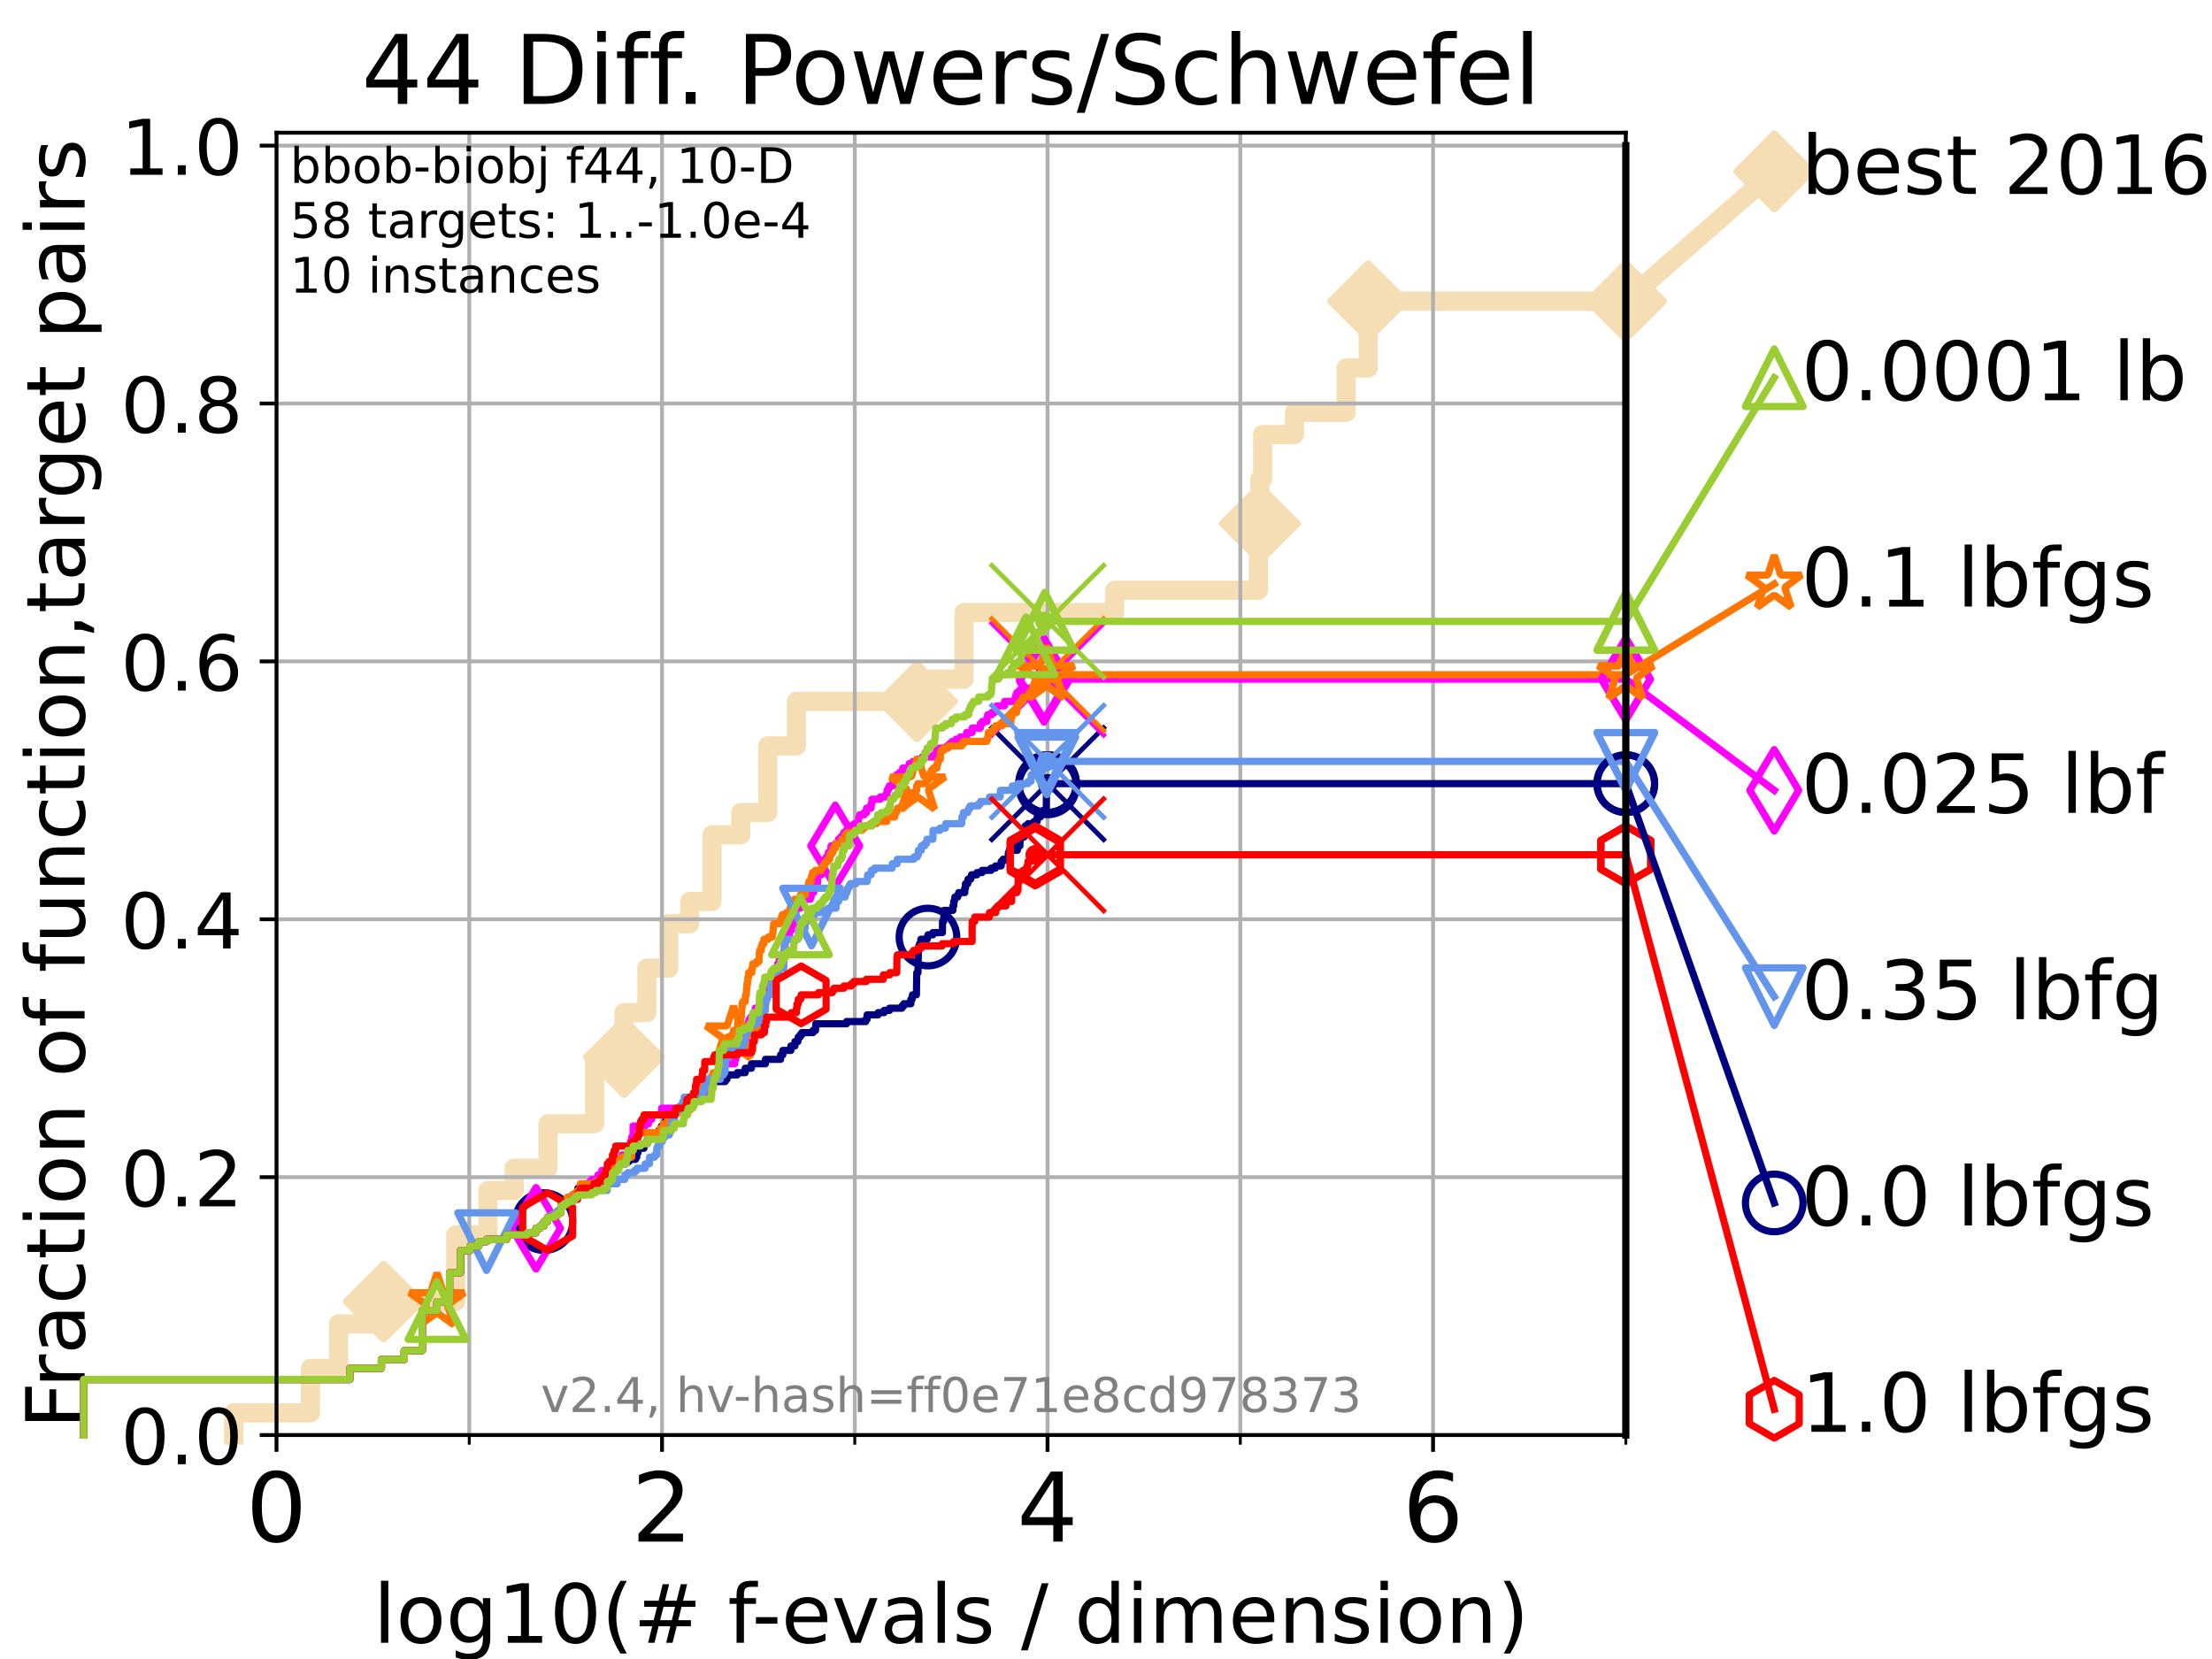 <?xml version="1.0" encoding="utf-8" standalone="no"?>
<!DOCTYPE svg PUBLIC "-//W3C//DTD SVG 1.1//EN"
  "http://www.w3.org/Graphics/SVG/1.1/DTD/svg11.dtd">
<!-- Created with matplotlib (https://matplotlib.org/) -->
<svg height="345.6pt" version="1.1" viewBox="0 0 460.8 345.6" width="460.8pt" xmlns="http://www.w3.org/2000/svg" xmlns:xlink="http://www.w3.org/1999/xlink">
 <defs>
  <style type="text/css">*{stroke-linecap:butt;stroke-linejoin:round;}</style>
 </defs>
 <g id="figure_1">
  <g id="patch_1">
   <path d="M 0 345.6 
L 460.8 345.6 
L 460.8 0 
L 0 0 
z
" style="fill:#ffffff;"/>
  </g>
  <g id="axes_1">
   <g id="patch_2">
    <path d="M 57.6 298.944 
L 338.688 298.944 
L 338.688 27.648 
L 57.6 27.648 
z
" style="fill:#ffffff;"/>
   </g>
   <g id="line2d_1">
    <path d="M 48.692 298.944 
L 48.692 294.313 
L 64.671 294.313 
L 64.671 285.05 
L 70.539 285.05 
L 70.539 275.788 
L 79.939 275.788 
L 79.939 271.157 
L 94.921 271.157 
L 94.921 257.263 
L 101.647 257.263 
L 101.647 248.001 
L 107.111 248.001 
L 107.111 243.37 
L 114.148 243.37 
L 114.148 234.107 
L 123.869 234.107 
L 123.869 220.214 
L 129.991 220.214 
L 129.991 210.951 
L 134.745 210.951 
L 134.745 201.689 
L 139.301 201.689 
L 139.301 192.426 
L 143.679 192.426 
L 143.679 187.795 
L 148.335 187.795 
L 148.335 173.901 
L 154.324 173.901 
L 154.324 169.27 
L 159.927 169.27 
L 159.927 155.377 
L 165.908 155.377 
L 165.908 146.114 
L 191.014 146.114 
L 191.014 141.483 
L 200.829 141.483 
L 200.829 127.589 
L 232.209 127.589 
L 232.209 122.958 
L 262.158 122.958 
L 262.158 109.065 
L 262.46 109.065 
L 262.46 99.802 
L 263.025 99.802 
L 263.025 90.54 
L 269.666 90.54 
L 269.666 85.909 
L 280.439 85.909 
L 280.439 76.646 
L 285.018 76.646 
L 285.018 62.753 
L 338.688 62.753 
" style="fill:none;stroke:#f5deb3;stroke-linecap:square;stroke-width:4;"/>
   </g>
   <g id="line2d_2">
    <defs>
     <path d="M 0 7.778 
L 7.778 0 
L 0 -7.778 
L -7.778 0 
z
" id="m40b9bce2ba" style="stroke:#f5deb3;stroke-linejoin:miter;stroke-width:1.5;"/>
    </defs>
    <g>
     <use style="fill:#f5deb3;stroke:#f5deb3;stroke-linejoin:miter;stroke-width:1.5;" x="79.939" xlink:href="#m40b9bce2ba" y="271.157"/>
     <use style="fill:#f5deb3;stroke:#f5deb3;stroke-linejoin:miter;stroke-width:1.5;" x="129.991" xlink:href="#m40b9bce2ba" y="220.214"/>
     <use style="fill:#f5deb3;stroke:#f5deb3;stroke-linejoin:miter;stroke-width:1.5;" x="191.014" xlink:href="#m40b9bce2ba" y="146.114"/>
     <use style="fill:#f5deb3;stroke:#f5deb3;stroke-linejoin:miter;stroke-width:1.5;" x="262.46" xlink:href="#m40b9bce2ba" y="109.065"/>
     <use style="fill:#f5deb3;stroke:#f5deb3;stroke-linejoin:miter;stroke-width:1.5;" x="285.018" xlink:href="#m40b9bce2ba" y="62.753"/>
     <use style="fill:#f5deb3;stroke:#f5deb3;stroke-linejoin:miter;stroke-width:1.5;" x="338.688" xlink:href="#m40b9bce2ba" y="62.753"/>
    </g>
   </g>
   <g id="line2d_3">
    <path style="fill:none;stroke:#f5deb3;stroke-linecap:square;stroke-width:4;"/>
    <g/>
   </g>
   <g id="line2d_4">
    <path d="M 338.688 62.753 
L 369.608 35.706 
" style="fill:none;stroke:#f5deb3;stroke-linecap:square;stroke-width:4;"/>
    <g>
     <use style="fill:#f5deb3;stroke:#f5deb3;stroke-linejoin:miter;stroke-width:1.5;" x="338.688" xlink:href="#m40b9bce2ba" y="62.753"/>
     <use style="fill:#f5deb3;stroke:#f5deb3;stroke-linejoin:miter;stroke-width:1.5;" x="369.608" xlink:href="#m40b9bce2ba" y="35.706"/>
    </g>
   </g>
   <g id="matplotlib.axis_1">
    <g id="xtick_1">
     <g id="line2d_5">
      <path clip-path="url(#p31994d26d6)" d="M 57.6 298.944 
L 57.6 27.648 
" style="fill:none;stroke:#b0b0b0;stroke-linecap:square;stroke-width:0.8;"/>
     </g>
     <g id="line2d_6">
      <defs>
       <path d="M 0 0 
L 0 3.5 
" id="m2bcc4f12f0" style="stroke:#000000;stroke-width:0.8;"/>
      </defs>
      <g>
       <use style="stroke:#000000;stroke-width:0.8;" x="57.6" xlink:href="#m2bcc4f12f0" y="298.944"/>
      </g>
     </g>
     <g id="text_1">
      <!-- 0 -->
      <g transform="translate(51.237 321.141)scale(0.2 -0.2)">
       <defs>
        <path d="M 31.781 66.406 
Q 24.172 66.406 20.328 58.906 
Q 16.5 51.422 16.5 36.375 
Q 16.5 21.391 20.328 13.891 
Q 24.172 6.391 31.781 6.391 
Q 39.453 6.391 43.281 13.891 
Q 47.125 21.391 47.125 36.375 
Q 47.125 51.422 43.281 58.906 
Q 39.453 66.406 31.781 66.406 
z
M 31.781 74.219 
Q 44.047 74.219 50.516 64.516 
Q 56.984 54.828 56.984 36.375 
Q 56.984 17.969 50.516 8.266 
Q 44.047 -1.422 31.781 -1.422 
Q 19.531 -1.422 13.062 8.266 
Q 6.594 17.969 6.594 36.375 
Q 6.594 54.828 13.062 64.516 
Q 19.531 74.219 31.781 74.219 
z
" id="DejaVuSans-48"/>
       </defs>
       <use xlink:href="#DejaVuSans-48"/>
      </g>
     </g>
    </g>
    <g id="xtick_2">
     <g id="line2d_7">
      <path clip-path="url(#p31994d26d6)" d="M 137.911 298.944 
L 137.911 27.648 
" style="fill:none;stroke:#b0b0b0;stroke-linecap:square;stroke-width:0.8;"/>
     </g>
     <g id="line2d_8">
      <g>
       <use style="stroke:#000000;stroke-width:0.8;" x="137.911" xlink:href="#m2bcc4f12f0" y="298.944"/>
      </g>
     </g>
     <g id="text_2">
      <!-- 2 -->
      <g transform="translate(131.548 321.141)scale(0.2 -0.2)">
       <defs>
        <path d="M 19.188 8.297 
L 53.609 8.297 
L 53.609 0 
L 7.328 0 
L 7.328 8.297 
Q 12.938 14.109 22.625 23.891 
Q 32.328 33.688 34.812 36.531 
Q 39.547 41.844 41.422 45.531 
Q 43.312 49.219 43.312 52.781 
Q 43.312 58.594 39.234 62.25 
Q 35.156 65.922 28.609 65.922 
Q 23.969 65.922 18.812 64.312 
Q 13.672 62.703 7.812 59.422 
L 7.812 69.391 
Q 13.766 71.781 18.938 73 
Q 24.125 74.219 28.422 74.219 
Q 39.75 74.219 46.484 68.547 
Q 53.219 62.891 53.219 53.422 
Q 53.219 48.922 51.531 44.891 
Q 49.859 40.875 45.406 35.406 
Q 44.188 33.984 37.641 27.219 
Q 31.109 20.453 19.188 8.297 
z
" id="DejaVuSans-50"/>
       </defs>
       <use xlink:href="#DejaVuSans-50"/>
      </g>
     </g>
    </g>
    <g id="xtick_3">
     <g id="line2d_9">
      <path clip-path="url(#p31994d26d6)" d="M 218.222 298.944 
L 218.222 27.648 
" style="fill:none;stroke:#b0b0b0;stroke-linecap:square;stroke-width:0.8;"/>
     </g>
     <g id="line2d_10">
      <g>
       <use style="stroke:#000000;stroke-width:0.8;" x="218.222" xlink:href="#m2bcc4f12f0" y="298.944"/>
      </g>
     </g>
     <g id="text_3">
      <!-- 4 -->
      <g transform="translate(211.859 321.141)scale(0.2 -0.2)">
       <defs>
        <path d="M 37.797 64.312 
L 12.891 25.391 
L 37.797 25.391 
z
M 35.203 72.906 
L 47.609 72.906 
L 47.609 25.391 
L 58.016 25.391 
L 58.016 17.188 
L 47.609 17.188 
L 47.609 0 
L 37.797 0 
L 37.797 17.188 
L 4.891 17.188 
L 4.891 26.703 
z
" id="DejaVuSans-52"/>
       </defs>
       <use xlink:href="#DejaVuSans-52"/>
      </g>
     </g>
    </g>
    <g id="xtick_4">
     <g id="line2d_11">
      <path clip-path="url(#p31994d26d6)" d="M 298.533 298.944 
L 298.533 27.648 
" style="fill:none;stroke:#b0b0b0;stroke-linecap:square;stroke-width:0.8;"/>
     </g>
     <g id="line2d_12">
      <g>
       <use style="stroke:#000000;stroke-width:0.8;" x="298.533" xlink:href="#m2bcc4f12f0" y="298.944"/>
      </g>
     </g>
     <g id="text_4">
      <!-- 6 -->
      <g transform="translate(292.17 321.141)scale(0.2 -0.2)">
       <defs>
        <path d="M 33.016 40.375 
Q 26.375 40.375 22.484 35.828 
Q 18.609 31.297 18.609 23.391 
Q 18.609 15.531 22.484 10.953 
Q 26.375 6.391 33.016 6.391 
Q 39.656 6.391 43.531 10.953 
Q 47.406 15.531 47.406 23.391 
Q 47.406 31.297 43.531 35.828 
Q 39.656 40.375 33.016 40.375 
z
M 52.594 71.297 
L 52.594 62.312 
Q 48.875 64.062 45.094 64.984 
Q 41.312 65.922 37.594 65.922 
Q 27.828 65.922 22.672 59.328 
Q 17.531 52.734 16.797 39.406 
Q 19.672 43.656 24.016 45.922 
Q 28.375 48.188 33.594 48.188 
Q 44.578 48.188 50.953 41.516 
Q 57.328 34.859 57.328 23.391 
Q 57.328 12.156 50.688 5.359 
Q 44.047 -1.422 33.016 -1.422 
Q 20.359 -1.422 13.672 8.266 
Q 6.984 17.969 6.984 36.375 
Q 6.984 53.656 15.188 63.938 
Q 23.391 74.219 37.203 74.219 
Q 40.922 74.219 44.703 73.484 
Q 48.484 72.75 52.594 71.297 
z
" id="DejaVuSans-54"/>
       </defs>
       <use xlink:href="#DejaVuSans-54"/>
      </g>
     </g>
    </g>
    <g id="xtick_5">
     <g id="line2d_13">
      <path clip-path="url(#p31994d26d6)" d="M 97.755 298.944 
L 97.755 27.648 
" style="fill:none;stroke:#b0b0b0;stroke-linecap:square;stroke-width:0.8;"/>
     </g>
     <g id="line2d_14">
      <defs>
       <path d="M 0 0 
L 0 2 
" id="m75919f77ae" style="stroke:#000000;stroke-width:0.6;"/>
      </defs>
      <g>
       <use style="stroke:#000000;stroke-width:0.6;" x="97.755" xlink:href="#m75919f77ae" y="298.944"/>
      </g>
     </g>
    </g>
    <g id="xtick_6">
     <g id="line2d_15">
      <path clip-path="url(#p31994d26d6)" d="M 178.066 298.944 
L 178.066 27.648 
" style="fill:none;stroke:#b0b0b0;stroke-linecap:square;stroke-width:0.8;"/>
     </g>
     <g id="line2d_16">
      <g>
       <use style="stroke:#000000;stroke-width:0.6;" x="178.066" xlink:href="#m75919f77ae" y="298.944"/>
      </g>
     </g>
    </g>
    <g id="xtick_7">
     <g id="line2d_17">
      <path clip-path="url(#p31994d26d6)" d="M 258.377 298.944 
L 258.377 27.648 
" style="fill:none;stroke:#b0b0b0;stroke-linecap:square;stroke-width:0.8;"/>
     </g>
     <g id="line2d_18">
      <g>
       <use style="stroke:#000000;stroke-width:0.6;" x="258.377" xlink:href="#m75919f77ae" y="298.944"/>
      </g>
     </g>
    </g>
    <g id="xtick_8">
     <g id="line2d_19">
      <path clip-path="url(#p31994d26d6)" d="M 338.688 298.944 
L 338.688 27.648 
" style="fill:none;stroke:#b0b0b0;stroke-linecap:square;stroke-width:0.8;"/>
     </g>
     <g id="line2d_20">
      <g>
       <use style="stroke:#000000;stroke-width:0.6;" x="338.688" xlink:href="#m75919f77ae" y="298.944"/>
      </g>
     </g>
    </g>
    <g id="text_5">
     <!-- log10(# f-evals / dimension) -->
     <g transform="translate(77.764 342.218)scale(0.17 -0.17)">
      <defs>
       <path d="M 9.422 75.984 
L 18.406 75.984 
L 18.406 0 
L 9.422 0 
z
" id="DejaVuSans-108"/>
       <path d="M 30.609 48.391 
Q 23.391 48.391 19.188 42.75 
Q 14.984 37.109 14.984 27.297 
Q 14.984 17.484 19.156 11.844 
Q 23.344 6.203 30.609 6.203 
Q 37.797 6.203 41.984 11.859 
Q 46.188 17.531 46.188 27.297 
Q 46.188 37.016 41.984 42.703 
Q 37.797 48.391 30.609 48.391 
z
M 30.609 56 
Q 42.328 56 49.016 48.375 
Q 55.719 40.766 55.719 27.297 
Q 55.719 13.875 49.016 6.219 
Q 42.328 -1.422 30.609 -1.422 
Q 18.844 -1.422 12.172 6.219 
Q 5.516 13.875 5.516 27.297 
Q 5.516 40.766 12.172 48.375 
Q 18.844 56 30.609 56 
z
" id="DejaVuSans-111"/>
       <path d="M 45.406 27.984 
Q 45.406 37.75 41.375 43.109 
Q 37.359 48.484 30.078 48.484 
Q 22.859 48.484 18.828 43.109 
Q 14.797 37.75 14.797 27.984 
Q 14.797 18.266 18.828 12.891 
Q 22.859 7.516 30.078 7.516 
Q 37.359 7.516 41.375 12.891 
Q 45.406 18.266 45.406 27.984 
z
M 54.391 6.781 
Q 54.391 -7.172 48.188 -13.984 
Q 42 -20.797 29.203 -20.797 
Q 24.469 -20.797 20.266 -20.094 
Q 16.062 -19.391 12.109 -17.922 
L 12.109 -9.188 
Q 16.062 -11.328 19.922 -12.344 
Q 23.781 -13.375 27.781 -13.375 
Q 36.625 -13.375 41.016 -8.766 
Q 45.406 -4.156 45.406 5.172 
L 45.406 9.625 
Q 42.625 4.781 38.281 2.391 
Q 33.938 0 27.875 0 
Q 17.828 0 11.672 7.656 
Q 5.516 15.328 5.516 27.984 
Q 5.516 40.672 11.672 48.328 
Q 17.828 56 27.875 56 
Q 33.938 56 38.281 53.609 
Q 42.625 51.219 45.406 46.391 
L 45.406 54.688 
L 54.391 54.688 
z
" id="DejaVuSans-103"/>
       <path d="M 12.406 8.297 
L 28.516 8.297 
L 28.516 63.922 
L 10.984 60.406 
L 10.984 69.391 
L 28.422 72.906 
L 38.281 72.906 
L 38.281 8.297 
L 54.391 8.297 
L 54.391 0 
L 12.406 0 
z
" id="DejaVuSans-49"/>
       <path d="M 31 75.875 
Q 24.469 64.656 21.281 53.656 
Q 18.109 42.672 18.109 31.391 
Q 18.109 20.125 21.312 9.062 
Q 24.516 -2 31 -13.188 
L 23.188 -13.188 
Q 15.875 -1.703 12.234 9.375 
Q 8.594 20.453 8.594 31.391 
Q 8.594 42.281 12.203 53.312 
Q 15.828 64.359 23.188 75.875 
z
" id="DejaVuSans-40"/>
       <path d="M 51.125 44 
L 36.922 44 
L 32.812 27.688 
L 47.125 27.688 
z
M 43.797 71.781 
L 38.719 51.516 
L 52.984 51.516 
L 58.109 71.781 
L 65.922 71.781 
L 60.891 51.516 
L 76.125 51.516 
L 76.125 44 
L 58.984 44 
L 54.984 27.688 
L 70.516 27.688 
L 70.516 20.219 
L 53.078 20.219 
L 48 0 
L 40.188 0 
L 45.219 20.219 
L 30.906 20.219 
L 25.875 0 
L 18.016 0 
L 23.094 20.219 
L 7.719 20.219 
L 7.719 27.688 
L 24.906 27.688 
L 29 44 
L 13.281 44 
L 13.281 51.516 
L 30.906 51.516 
L 35.891 71.781 
z
" id="DejaVuSans-35"/>
       <path id="DejaVuSans-32"/>
       <path d="M 37.109 75.984 
L 37.109 68.5 
L 28.516 68.5 
Q 23.688 68.5 21.797 66.547 
Q 19.922 64.594 19.922 59.516 
L 19.922 54.688 
L 34.719 54.688 
L 34.719 47.703 
L 19.922 47.703 
L 19.922 0 
L 10.891 0 
L 10.891 47.703 
L 2.297 47.703 
L 2.297 54.688 
L 10.891 54.688 
L 10.891 58.5 
Q 10.891 67.625 15.141 71.797 
Q 19.391 75.984 28.609 75.984 
z
" id="DejaVuSans-102"/>
       <path d="M 4.891 31.391 
L 31.203 31.391 
L 31.203 23.391 
L 4.891 23.391 
z
" id="DejaVuSans-45"/>
       <path d="M 56.203 29.594 
L 56.203 25.203 
L 14.891 25.203 
Q 15.484 15.922 20.484 11.062 
Q 25.484 6.203 34.422 6.203 
Q 39.594 6.203 44.453 7.469 
Q 49.312 8.734 54.109 11.281 
L 54.109 2.781 
Q 49.266 0.734 44.188 -0.344 
Q 39.109 -1.422 33.891 -1.422 
Q 20.797 -1.422 13.156 6.188 
Q 5.516 13.812 5.516 26.812 
Q 5.516 40.234 12.766 48.109 
Q 20.016 56 32.328 56 
Q 43.359 56 49.781 48.891 
Q 56.203 41.797 56.203 29.594 
z
M 47.219 32.234 
Q 47.125 39.594 43.094 43.984 
Q 39.062 48.391 32.422 48.391 
Q 24.906 48.391 20.391 44.141 
Q 15.875 39.891 15.188 32.172 
z
" id="DejaVuSans-101"/>
       <path d="M 2.984 54.688 
L 12.5 54.688 
L 29.594 8.797 
L 46.688 54.688 
L 56.203 54.688 
L 35.688 0 
L 23.484 0 
z
" id="DejaVuSans-118"/>
       <path d="M 34.281 27.484 
Q 23.391 27.484 19.188 25 
Q 14.984 22.516 14.984 16.5 
Q 14.984 11.719 18.141 8.906 
Q 21.297 6.109 26.703 6.109 
Q 34.188 6.109 38.703 11.406 
Q 43.219 16.703 43.219 25.484 
L 43.219 27.484 
z
M 52.203 31.203 
L 52.203 0 
L 43.219 0 
L 43.219 8.297 
Q 40.141 3.328 35.547 0.953 
Q 30.953 -1.422 24.312 -1.422 
Q 15.922 -1.422 10.953 3.297 
Q 6 8.016 6 15.922 
Q 6 25.141 12.172 29.828 
Q 18.359 34.516 30.609 34.516 
L 43.219 34.516 
L 43.219 35.406 
Q 43.219 41.609 39.141 45 
Q 35.062 48.391 27.688 48.391 
Q 23 48.391 18.547 47.266 
Q 14.109 46.141 10.016 43.891 
L 10.016 52.203 
Q 14.938 54.109 19.578 55.047 
Q 24.219 56 28.609 56 
Q 40.484 56 46.344 49.844 
Q 52.203 43.703 52.203 31.203 
z
" id="DejaVuSans-97"/>
       <path d="M 44.281 53.078 
L 44.281 44.578 
Q 40.484 46.531 36.375 47.5 
Q 32.281 48.484 27.875 48.484 
Q 21.188 48.484 17.844 46.438 
Q 14.5 44.391 14.5 40.281 
Q 14.5 37.156 16.891 35.375 
Q 19.281 33.594 26.516 31.984 
L 29.594 31.297 
Q 39.156 29.25 43.188 25.516 
Q 47.219 21.781 47.219 15.094 
Q 47.219 7.469 41.188 3.016 
Q 35.156 -1.422 24.609 -1.422 
Q 20.219 -1.422 15.453 -0.562 
Q 10.688 0.297 5.422 2 
L 5.422 11.281 
Q 10.406 8.688 15.234 7.391 
Q 20.062 6.109 24.812 6.109 
Q 31.156 6.109 34.562 8.281 
Q 37.984 10.453 37.984 14.406 
Q 37.984 18.062 35.516 20.016 
Q 33.062 21.969 24.703 23.781 
L 21.578 24.516 
Q 13.234 26.266 9.516 29.906 
Q 5.812 33.547 5.812 39.891 
Q 5.812 47.609 11.281 51.797 
Q 16.75 56 26.812 56 
Q 31.781 56 36.172 55.266 
Q 40.578 54.547 44.281 53.078 
z
" id="DejaVuSans-115"/>
       <path d="M 25.391 72.906 
L 33.688 72.906 
L 8.297 -9.281 
L 0 -9.281 
z
" id="DejaVuSans-47"/>
       <path d="M 45.406 46.391 
L 45.406 75.984 
L 54.391 75.984 
L 54.391 0 
L 45.406 0 
L 45.406 8.203 
Q 42.578 3.328 38.25 0.953 
Q 33.938 -1.422 27.875 -1.422 
Q 17.969 -1.422 11.734 6.484 
Q 5.516 14.406 5.516 27.297 
Q 5.516 40.188 11.734 48.094 
Q 17.969 56 27.875 56 
Q 33.938 56 38.25 53.625 
Q 42.578 51.266 45.406 46.391 
z
M 14.797 27.297 
Q 14.797 17.391 18.875 11.75 
Q 22.953 6.109 30.078 6.109 
Q 37.203 6.109 41.297 11.75 
Q 45.406 17.391 45.406 27.297 
Q 45.406 37.203 41.297 42.844 
Q 37.203 48.484 30.078 48.484 
Q 22.953 48.484 18.875 42.844 
Q 14.797 37.203 14.797 27.297 
z
" id="DejaVuSans-100"/>
       <path d="M 9.422 54.688 
L 18.406 54.688 
L 18.406 0 
L 9.422 0 
z
M 9.422 75.984 
L 18.406 75.984 
L 18.406 64.594 
L 9.422 64.594 
z
" id="DejaVuSans-105"/>
       <path d="M 52 44.188 
Q 55.375 50.25 60.062 53.125 
Q 64.75 56 71.094 56 
Q 79.641 56 84.281 50.016 
Q 88.922 44.047 88.922 33.016 
L 88.922 0 
L 79.891 0 
L 79.891 32.719 
Q 79.891 40.578 77.094 44.375 
Q 74.312 48.188 68.609 48.188 
Q 61.625 48.188 57.562 43.547 
Q 53.516 38.922 53.516 30.906 
L 53.516 0 
L 44.484 0 
L 44.484 32.719 
Q 44.484 40.625 41.703 44.406 
Q 38.922 48.188 33.109 48.188 
Q 26.219 48.188 22.156 43.531 
Q 18.109 38.875 18.109 30.906 
L 18.109 0 
L 9.078 0 
L 9.078 54.688 
L 18.109 54.688 
L 18.109 46.188 
Q 21.188 51.219 25.484 53.609 
Q 29.781 56 35.688 56 
Q 41.656 56 45.828 52.969 
Q 50 49.953 52 44.188 
z
" id="DejaVuSans-109"/>
       <path d="M 54.891 33.016 
L 54.891 0 
L 45.906 0 
L 45.906 32.719 
Q 45.906 40.484 42.875 44.328 
Q 39.844 48.188 33.797 48.188 
Q 26.516 48.188 22.312 43.547 
Q 18.109 38.922 18.109 30.906 
L 18.109 0 
L 9.078 0 
L 9.078 54.688 
L 18.109 54.688 
L 18.109 46.188 
Q 21.344 51.125 25.703 53.562 
Q 30.078 56 35.797 56 
Q 45.219 56 50.047 50.172 
Q 54.891 44.344 54.891 33.016 
z
" id="DejaVuSans-110"/>
       <path d="M 8.016 75.875 
L 15.828 75.875 
Q 23.141 64.359 26.781 53.312 
Q 30.422 42.281 30.422 31.391 
Q 30.422 20.453 26.781 9.375 
Q 23.141 -1.703 15.828 -13.188 
L 8.016 -13.188 
Q 14.5 -2 17.703 9.062 
Q 20.906 20.125 20.906 31.391 
Q 20.906 42.672 17.703 53.656 
Q 14.5 64.656 8.016 75.875 
z
" id="DejaVuSans-41"/>
      </defs>
      <use xlink:href="#DejaVuSans-108"/>
      <use x="27.783" xlink:href="#DejaVuSans-111"/>
      <use x="88.965" xlink:href="#DejaVuSans-103"/>
      <use x="152.441" xlink:href="#DejaVuSans-49"/>
      <use x="216.064" xlink:href="#DejaVuSans-48"/>
      <use x="279.688" xlink:href="#DejaVuSans-40"/>
      <use x="318.701" xlink:href="#DejaVuSans-35"/>
      <use x="402.49" xlink:href="#DejaVuSans-32"/>
      <use x="434.277" xlink:href="#DejaVuSans-102"/>
      <use x="463.982" xlink:href="#DejaVuSans-45"/>
      <use x="500.066" xlink:href="#DejaVuSans-101"/>
      <use x="561.59" xlink:href="#DejaVuSans-118"/>
      <use x="620.77" xlink:href="#DejaVuSans-97"/>
      <use x="682.049" xlink:href="#DejaVuSans-108"/>
      <use x="709.832" xlink:href="#DejaVuSans-115"/>
      <use x="761.932" xlink:href="#DejaVuSans-32"/>
      <use x="793.719" xlink:href="#DejaVuSans-47"/>
      <use x="827.41" xlink:href="#DejaVuSans-32"/>
      <use x="859.197" xlink:href="#DejaVuSans-100"/>
      <use x="922.674" xlink:href="#DejaVuSans-105"/>
      <use x="950.457" xlink:href="#DejaVuSans-109"/>
      <use x="1047.869" xlink:href="#DejaVuSans-101"/>
      <use x="1109.393" xlink:href="#DejaVuSans-110"/>
      <use x="1172.771" xlink:href="#DejaVuSans-115"/>
      <use x="1224.871" xlink:href="#DejaVuSans-105"/>
      <use x="1252.654" xlink:href="#DejaVuSans-111"/>
      <use x="1313.836" xlink:href="#DejaVuSans-110"/>
      <use x="1377.215" xlink:href="#DejaVuSans-41"/>
     </g>
    </g>
   </g>
   <g id="matplotlib.axis_2">
    <g id="ytick_1">
     <g id="line2d_21">
      <path clip-path="url(#p31994d26d6)" d="M 57.6 298.944 
L 338.688 298.944 
" style="fill:none;stroke:#b0b0b0;stroke-linecap:square;stroke-width:0.8;"/>
     </g>
     <g id="line2d_22">
      <defs>
       <path d="M 0 0 
L -3.5 0 
" id="mbddd8f54f0" style="stroke:#000000;stroke-width:0.8;"/>
      </defs>
      <g>
       <use style="stroke:#000000;stroke-width:0.8;" x="57.6" xlink:href="#mbddd8f54f0" y="298.944"/>
      </g>
     </g>
     <g id="text_6">
      <!-- 0.0 -->
      <g transform="translate(25.155 305.023)scale(0.16 -0.16)">
       <defs>
        <path d="M 10.688 12.406 
L 21 12.406 
L 21 0 
L 10.688 0 
z
" id="DejaVuSans-46"/>
       </defs>
       <use xlink:href="#DejaVuSans-48"/>
       <use x="63.623" xlink:href="#DejaVuSans-46"/>
       <use x="95.41" xlink:href="#DejaVuSans-48"/>
      </g>
     </g>
    </g>
    <g id="ytick_2">
     <g id="line2d_23">
      <path clip-path="url(#p31994d26d6)" d="M 57.6 245.222 
L 338.688 245.222 
" style="fill:none;stroke:#b0b0b0;stroke-linecap:square;stroke-width:0.8;"/>
     </g>
     <g id="line2d_24">
      <g>
       <use style="stroke:#000000;stroke-width:0.8;" x="57.6" xlink:href="#mbddd8f54f0" y="245.222"/>
      </g>
     </g>
     <g id="text_7">
      <!-- 0.2 -->
      <g transform="translate(25.155 251.301)scale(0.16 -0.16)">
       <use xlink:href="#DejaVuSans-48"/>
       <use x="63.623" xlink:href="#DejaVuSans-46"/>
       <use x="95.41" xlink:href="#DejaVuSans-50"/>
      </g>
     </g>
    </g>
    <g id="ytick_3">
     <g id="line2d_25">
      <path clip-path="url(#p31994d26d6)" d="M 57.6 191.5 
L 338.688 191.5 
" style="fill:none;stroke:#b0b0b0;stroke-linecap:square;stroke-width:0.8;"/>
     </g>
     <g id="line2d_26">
      <g>
       <use style="stroke:#000000;stroke-width:0.8;" x="57.6" xlink:href="#mbddd8f54f0" y="191.5"/>
      </g>
     </g>
     <g id="text_8">
      <!-- 0.4 -->
      <g transform="translate(25.155 197.579)scale(0.16 -0.16)">
       <use xlink:href="#DejaVuSans-48"/>
       <use x="63.623" xlink:href="#DejaVuSans-46"/>
       <use x="95.41" xlink:href="#DejaVuSans-52"/>
      </g>
     </g>
    </g>
    <g id="ytick_4">
     <g id="line2d_27">
      <path clip-path="url(#p31994d26d6)" d="M 57.6 137.778 
L 338.688 137.778 
" style="fill:none;stroke:#b0b0b0;stroke-linecap:square;stroke-width:0.8;"/>
     </g>
     <g id="line2d_28">
      <g>
       <use style="stroke:#000000;stroke-width:0.8;" x="57.6" xlink:href="#mbddd8f54f0" y="137.778"/>
      </g>
     </g>
     <g id="text_9">
      <!-- 0.6 -->
      <g transform="translate(25.155 143.857)scale(0.16 -0.16)">
       <use xlink:href="#DejaVuSans-48"/>
       <use x="63.623" xlink:href="#DejaVuSans-46"/>
       <use x="95.41" xlink:href="#DejaVuSans-54"/>
      </g>
     </g>
    </g>
    <g id="ytick_5">
     <g id="line2d_29">
      <path clip-path="url(#p31994d26d6)" d="M 57.6 84.056 
L 338.688 84.056 
" style="fill:none;stroke:#b0b0b0;stroke-linecap:square;stroke-width:0.8;"/>
     </g>
     <g id="line2d_30">
      <g>
       <use style="stroke:#000000;stroke-width:0.8;" x="57.6" xlink:href="#mbddd8f54f0" y="84.056"/>
      </g>
     </g>
     <g id="text_10">
      <!-- 0.8 -->
      <g transform="translate(25.155 90.135)scale(0.16 -0.16)">
       <defs>
        <path d="M 31.781 34.625 
Q 24.75 34.625 20.719 30.859 
Q 16.703 27.094 16.703 20.516 
Q 16.703 13.922 20.719 10.156 
Q 24.75 6.391 31.781 6.391 
Q 38.812 6.391 42.859 10.172 
Q 46.922 13.969 46.922 20.516 
Q 46.922 27.094 42.891 30.859 
Q 38.875 34.625 31.781 34.625 
z
M 21.922 38.812 
Q 15.578 40.375 12.031 44.719 
Q 8.5 49.078 8.5 55.328 
Q 8.5 64.062 14.719 69.141 
Q 20.953 74.219 31.781 74.219 
Q 42.672 74.219 48.875 69.141 
Q 55.078 64.062 55.078 55.328 
Q 55.078 49.078 51.531 44.719 
Q 48 40.375 41.703 38.812 
Q 48.828 37.156 52.797 32.312 
Q 56.781 27.484 56.781 20.516 
Q 56.781 9.906 50.312 4.234 
Q 43.844 -1.422 31.781 -1.422 
Q 19.734 -1.422 13.25 4.234 
Q 6.781 9.906 6.781 20.516 
Q 6.781 27.484 10.781 32.312 
Q 14.797 37.156 21.922 38.812 
z
M 18.312 54.391 
Q 18.312 48.734 21.844 45.562 
Q 25.391 42.391 31.781 42.391 
Q 38.141 42.391 41.719 45.562 
Q 45.312 48.734 45.312 54.391 
Q 45.312 60.062 41.719 63.234 
Q 38.141 66.406 31.781 66.406 
Q 25.391 66.406 21.844 63.234 
Q 18.312 60.062 18.312 54.391 
z
" id="DejaVuSans-56"/>
       </defs>
       <use xlink:href="#DejaVuSans-48"/>
       <use x="63.623" xlink:href="#DejaVuSans-46"/>
       <use x="95.41" xlink:href="#DejaVuSans-56"/>
      </g>
     </g>
    </g>
    <g id="ytick_6">
     <g id="line2d_31">
      <path clip-path="url(#p31994d26d6)" d="M 57.6 30.334 
L 338.688 30.334 
" style="fill:none;stroke:#b0b0b0;stroke-linecap:square;stroke-width:0.8;"/>
     </g>
     <g id="line2d_32">
      <g>
       <use style="stroke:#000000;stroke-width:0.8;" x="57.6" xlink:href="#mbddd8f54f0" y="30.334"/>
      </g>
     </g>
     <g id="text_11">
      <!-- 1.0 -->
      <g transform="translate(25.155 36.413)scale(0.16 -0.16)">
       <use xlink:href="#DejaVuSans-49"/>
       <use x="63.623" xlink:href="#DejaVuSans-46"/>
       <use x="95.41" xlink:href="#DejaVuSans-48"/>
      </g>
     </g>
    </g>
    <g id="text_12">
     <!-- Fraction of function,target pairs -->
     <g transform="translate(17.62 297.681)rotate(-90)scale(0.17 -0.17)">
      <defs>
       <path d="M 9.812 72.906 
L 51.703 72.906 
L 51.703 64.594 
L 19.672 64.594 
L 19.672 43.109 
L 48.578 43.109 
L 48.578 34.812 
L 19.672 34.812 
L 19.672 0 
L 9.812 0 
z
" id="DejaVuSans-70"/>
       <path d="M 41.109 46.297 
Q 39.594 47.172 37.812 47.578 
Q 36.031 48 33.891 48 
Q 26.266 48 22.188 43.047 
Q 18.109 38.094 18.109 28.812 
L 18.109 0 
L 9.078 0 
L 9.078 54.688 
L 18.109 54.688 
L 18.109 46.188 
Q 20.953 51.172 25.484 53.578 
Q 30.031 56 36.531 56 
Q 37.453 56 38.578 55.875 
Q 39.703 55.766 41.062 55.516 
z
" id="DejaVuSans-114"/>
       <path d="M 48.781 52.594 
L 48.781 44.188 
Q 44.969 46.297 41.141 47.344 
Q 37.312 48.391 33.406 48.391 
Q 24.656 48.391 19.812 42.844 
Q 14.984 37.312 14.984 27.297 
Q 14.984 17.281 19.812 11.734 
Q 24.656 6.203 33.406 6.203 
Q 37.312 6.203 41.141 7.25 
Q 44.969 8.297 48.781 10.406 
L 48.781 2.094 
Q 45.016 0.344 40.984 -0.531 
Q 36.969 -1.422 32.422 -1.422 
Q 20.062 -1.422 12.781 6.344 
Q 5.516 14.109 5.516 27.297 
Q 5.516 40.672 12.859 48.328 
Q 20.219 56 33.016 56 
Q 37.156 56 41.109 55.141 
Q 45.062 54.297 48.781 52.594 
z
" id="DejaVuSans-99"/>
       <path d="M 18.312 70.219 
L 18.312 54.688 
L 36.812 54.688 
L 36.812 47.703 
L 18.312 47.703 
L 18.312 18.016 
Q 18.312 11.328 20.141 9.422 
Q 21.969 7.516 27.594 7.516 
L 36.812 7.516 
L 36.812 0 
L 27.594 0 
Q 17.188 0 13.234 3.875 
Q 9.281 7.766 9.281 18.016 
L 9.281 47.703 
L 2.688 47.703 
L 2.688 54.688 
L 9.281 54.688 
L 9.281 70.219 
z
" id="DejaVuSans-116"/>
       <path d="M 8.5 21.578 
L 8.5 54.688 
L 17.484 54.688 
L 17.484 21.922 
Q 17.484 14.156 20.5 10.266 
Q 23.531 6.391 29.594 6.391 
Q 36.859 6.391 41.078 11.031 
Q 45.312 15.672 45.312 23.688 
L 45.312 54.688 
L 54.297 54.688 
L 54.297 0 
L 45.312 0 
L 45.312 8.406 
Q 42.047 3.422 37.719 1 
Q 33.406 -1.422 27.688 -1.422 
Q 18.266 -1.422 13.375 4.438 
Q 8.5 10.297 8.5 21.578 
z
M 31.109 56 
z
" id="DejaVuSans-117"/>
       <path d="M 11.719 12.406 
L 22.016 12.406 
L 22.016 4 
L 14.016 -11.625 
L 7.719 -11.625 
L 11.719 4 
z
" id="DejaVuSans-44"/>
       <path d="M 18.109 8.203 
L 18.109 -20.797 
L 9.078 -20.797 
L 9.078 54.688 
L 18.109 54.688 
L 18.109 46.391 
Q 20.953 51.266 25.266 53.625 
Q 29.594 56 35.594 56 
Q 45.562 56 51.781 48.094 
Q 58.016 40.188 58.016 27.297 
Q 58.016 14.406 51.781 6.484 
Q 45.562 -1.422 35.594 -1.422 
Q 29.594 -1.422 25.266 0.953 
Q 20.953 3.328 18.109 8.203 
z
M 48.688 27.297 
Q 48.688 37.203 44.609 42.844 
Q 40.531 48.484 33.406 48.484 
Q 26.266 48.484 22.188 42.844 
Q 18.109 37.203 18.109 27.297 
Q 18.109 17.391 22.188 11.75 
Q 26.266 6.109 33.406 6.109 
Q 40.531 6.109 44.609 11.75 
Q 48.688 17.391 48.688 27.297 
z
" id="DejaVuSans-112"/>
      </defs>
      <use xlink:href="#DejaVuSans-70"/>
      <use x="50.27" xlink:href="#DejaVuSans-114"/>
      <use x="91.383" xlink:href="#DejaVuSans-97"/>
      <use x="152.662" xlink:href="#DejaVuSans-99"/>
      <use x="207.643" xlink:href="#DejaVuSans-116"/>
      <use x="246.852" xlink:href="#DejaVuSans-105"/>
      <use x="274.635" xlink:href="#DejaVuSans-111"/>
      <use x="335.816" xlink:href="#DejaVuSans-110"/>
      <use x="399.195" xlink:href="#DejaVuSans-32"/>
      <use x="430.982" xlink:href="#DejaVuSans-111"/>
      <use x="492.164" xlink:href="#DejaVuSans-102"/>
      <use x="527.369" xlink:href="#DejaVuSans-32"/>
      <use x="559.156" xlink:href="#DejaVuSans-102"/>
      <use x="594.361" xlink:href="#DejaVuSans-117"/>
      <use x="657.74" xlink:href="#DejaVuSans-110"/>
      <use x="721.119" xlink:href="#DejaVuSans-99"/>
      <use x="776.1" xlink:href="#DejaVuSans-116"/>
      <use x="815.309" xlink:href="#DejaVuSans-105"/>
      <use x="843.092" xlink:href="#DejaVuSans-111"/>
      <use x="904.273" xlink:href="#DejaVuSans-110"/>
      <use x="967.652" xlink:href="#DejaVuSans-44"/>
      <use x="999.439" xlink:href="#DejaVuSans-116"/>
      <use x="1038.648" xlink:href="#DejaVuSans-97"/>
      <use x="1099.928" xlink:href="#DejaVuSans-114"/>
      <use x="1139.291" xlink:href="#DejaVuSans-103"/>
      <use x="1202.768" xlink:href="#DejaVuSans-101"/>
      <use x="1264.291" xlink:href="#DejaVuSans-116"/>
      <use x="1303.5" xlink:href="#DejaVuSans-32"/>
      <use x="1335.287" xlink:href="#DejaVuSans-112"/>
      <use x="1398.764" xlink:href="#DejaVuSans-97"/>
      <use x="1460.043" xlink:href="#DejaVuSans-105"/>
      <use x="1487.826" xlink:href="#DejaVuSans-114"/>
      <use x="1528.939" xlink:href="#DejaVuSans-115"/>
     </g>
    </g>
   </g>
   <g id="line2d_33">
    <defs>
     <path d="M 0 1.5 
C 0.398 1.5 0.779 1.342 1.061 1.061 
C 1.342 0.779 1.5 0.398 1.5 0 
C 1.5 -0.398 1.342 -0.779 1.061 -1.061 
C 0.779 -1.342 0.398 -1.5 0 -1.5 
C -0.398 -1.5 -0.779 -1.342 -1.061 -1.061 
C -1.342 -0.779 -1.5 -0.398 -1.5 0 
C -1.5 0.398 -1.342 0.779 -1.061 1.061 
C -0.779 1.342 -0.398 1.5 0 1.5 
z
" id="m869909813d" style="stroke:#f5deb3;"/>
    </defs>
    <g>
     <use style="fill:#f5deb3;stroke:#f5deb3;" x="285.018" xlink:href="#m869909813d" y="62.753"/>
     <use style="fill:#f5deb3;stroke:#f5deb3;" x="285.018" xlink:href="#m869909813d" y="62.753"/>
    </g>
   </g>
   <g id="line2d_34">
    <defs>
     <path d="M 0 1.5 
C 0.398 1.5 0.779 1.342 1.061 1.061 
C 1.342 0.779 1.5 0.398 1.5 0 
C 1.5 -0.398 1.342 -0.779 1.061 -1.061 
C 0.779 -1.342 0.398 -1.5 0 -1.5 
C -0.398 -1.5 -0.779 -1.342 -1.061 -1.061 
C -1.342 -0.779 -1.5 -0.398 -1.5 0 
C -1.5 0.398 -1.342 0.779 -1.061 1.061 
C -0.779 1.342 -0.398 1.5 0 1.5 
z
" id="madfa4dfee0" style="stroke:#000080;"/>
    </defs>
    <g>
     <use style="fill:#000080;stroke:#000080;" x="218.239" xlink:href="#madfa4dfee0" y="163.25"/>
     <use style="fill:#000080;stroke:#000080;" x="218.239" xlink:href="#madfa4dfee0" y="163.25"/>
    </g>
   </g>
   <g id="line2d_35">
    <path d="M 17.445 298.944 
L 17.445 287.366 
L 72.868 287.366 
L 72.868 285.05 
L 79.447 285.05 
L 79.447 283.198 
L 84.213 283.198 
L 84.213 281.345 
L 87.952 281.345 
L 87.952 273.009 
L 91.03 273.009 
L 91.03 271.157 
L 93.645 271.157 
L 93.645 265.136 
L 95.918 265.136 
L 95.918 260.505 
L 97.929 260.505 
L 97.929 259.579 
L 99.732 259.579 
L 99.732 258.653 
L 101.366 258.653 
L 101.366 258.189 
L 105.51 258.189 
L 105.51 257.263 
L 109.843 257.263 
L 109.843 256.8 
L 111.663 256.8 
L 111.663 255.874 
L 112.507 255.874 
L 112.507 255.411 
L 113.311 255.411 
L 113.311 254.484 
L 114.08 254.484 
L 114.08 253.558 
L 115.523 253.558 
L 115.523 253.095 
L 116.203 253.095 
L 116.203 252.632 
L 116.856 252.632 
L 116.856 251.243 
L 117.486 251.243 
L 117.486 250.779 
L 118.149 250.779 
L 118.149 249.853 
L 118.734 249.853 
L 118.734 249.39 
L 119.25 249.39 
L 119.25 248.927 
L 120.335 248.927 
L 120.382 247.538 
L 122.362 247.538 
L 122.362 247.075 
L 123.712 247.075 
L 123.712 246.611 
L 124.557 246.611 
L 124.557 245.685 
L 126.872 245.685 
L 126.872 244.759 
L 127.923 244.759 
L 127.923 242.443 
L 130.452 242.443 
L 130.452 241.98 
L 131.031 241.98 
L 131.031 241.517 
L 132.399 241.517 
L 132.399 241.054 
L 132.66 241.054 
L 132.66 240.128 
L 132.917 240.128 
L 132.917 239.201 
L 134.15 239.201 
L 134.15 238.275 
L 134.849 238.275 
L 134.849 237.349 
L 135.542 237.349 
L 135.542 236.423 
L 137.217 236.423 
L 137.217 235.496 
L 137.788 235.496 
L 137.788 234.57 
L 138.544 234.57 
L 138.544 233.644 
L 139.269 233.644 
L 139.269 233.181 
L 140.15 233.181 
L 140.15 232.255 
L 140.318 232.255 
L 140.318 231.328 
L 142.818 231.328 
L 142.818 230.402 
L 144.209 230.402 
L 144.209 229.476 
L 144.594 229.476 
L 144.594 228.55 
L 145.35 228.55 
L 145.35 228.087 
L 145.722 228.087 
L 145.722 227.16 
L 147.6 227.16 
L 147.6 226.234 
L 148.354 226.234 
L 148.354 225.308 
L 151.081 225.308 
L 151.081 224.845 
L 151.438 224.845 
L 151.438 224.382 
L 151.613 224.382 
L 151.613 223.918 
L 153.595 223.918 
L 153.595 223.455 
L 155.239 223.455 
L 155.239 222.529 
L 156.539 222.529 
L 156.539 221.603 
L 159.446 221.603 
L 159.446 220.677 
L 162.611 220.677 
L 162.611 219.75 
L 163.066 219.75 
L 163.066 218.824 
L 164.754 218.824 
L 164.754 217.898 
L 165.597 217.898 
L 165.597 216.972 
L 166.221 216.972 
L 166.293 216.045 
L 166.666 216.045 
L 166.666 215.582 
L 167.031 215.582 
L 167.031 215.119 
L 169.366 215.119 
L 169.366 214.656 
L 169.895 214.656 
L 169.928 213.267 
L 176.362 213.267 
L 176.362 212.804 
L 180.357 212.804 
L 180.357 212.34 
L 180.628 212.34 
L 180.628 211.414 
L 182.923 211.414 
L 182.923 210.951 
L 184.175 210.951 
L 184.175 210.488 
L 185.299 210.488 
L 185.299 210.025 
L 187.889 210.025 
L 187.889 209.562 
L 188.273 209.562 
L 188.273 209.099 
L 189.751 209.099 
L 189.751 208.172 
L 190.014 208.172 
L 190.082 207.246 
L 190.905 207.246 
L 190.979 202.615 
L 191.23 202.615 
L 191.328 197.521 
L 191.395 197.521 
L 191.395 197.057 
L 191.564 197.057 
L 191.564 196.594 
L 191.828 196.594 
L 191.828 195.668 
L 193.154 195.668 
L 193.154 195.205 
L 193.308 195.205 
L 193.308 194.742 
L 194.331 194.742 
L 194.331 194.279 
L 196.326 194.279 
L 196.347 191.963 
L 196.581 191.963 
L 196.659 189.648 
L 198.502 189.648 
L 198.502 188.721 
L 198.675 188.721 
L 198.675 187.795 
L 198.811 187.795 
L 198.915 186.869 
L 199.504 186.869 
L 199.504 186.406 
L 199.712 186.406 
L 199.712 185.943 
L 200.977 185.943 
L 200.977 185.016 
L 201.124 185.016 
L 201.124 184.09 
L 201.592 184.09 
L 201.643 183.164 
L 202.211 183.164 
L 202.211 182.701 
L 202.386 182.701 
L 202.386 182.238 
L 203.51 182.238 
L 203.51 181.775 
L 204.577 181.775 
L 204.577 181.311 
L 206.458 181.311 
L 206.458 180.848 
L 207.376 180.848 
L 207.376 180.385 
L 208.564 180.385 
L 208.564 179.459 
L 208.956 179.459 
L 208.956 178.996 
L 209.994 178.996 
L 210.068 177.606 
L 210.243 177.606 
L 210.243 177.143 
L 211.935 177.143 
L 211.935 176.217 
L 212.457 176.217 
L 212.503 174.828 
L 212.67 174.828 
L 212.67 174.365 
L 213.339 174.365 
L 213.359 173.438 
L 213.542 173.438 
L 213.583 172.049 
L 214.174 172.049 
L 214.174 171.586 
L 215.414 171.586 
L 215.414 171.123 
L 216.065 171.123 
L 216.065 170.196 
L 216.728 170.196 
L 216.728 169.733 
L 217.067 169.733 
L 217.067 169.27 
L 217.278 169.27 
L 217.278 168.807 
L 217.976 168.807 
L 217.984 163.713 
L 218.239 163.713 
L 218.239 163.25 
L 338.688 163.25 
L 338.688 163.25 
" style="fill:none;stroke:#000080;stroke-linecap:square;stroke-width:1.5;"/>
   </g>
   <g id="line2d_36">
    <defs>
     <path d="M 0 6 
C 1.591 6 3.117 5.368 4.243 4.243 
C 5.368 3.117 6 1.591 6 0 
C 6 -1.591 5.368 -3.117 4.243 -4.243 
C 3.117 -5.368 1.591 -6 0 -6 
C -1.591 -6 -3.117 -5.368 -4.243 -4.243 
C -5.368 -3.117 -6 -1.591 -6 0 
C -6 1.591 -5.368 3.117 -4.243 4.243 
C -3.117 5.368 -1.591 6 0 6 
z
" id="mcc9cafd0d8" style="stroke:#000080;stroke-width:1.5;"/>
    </defs>
    <g>
     <use style="fill-opacity:0;stroke:#000080;stroke-width:1.5;" x="113.311" xlink:href="#mcc9cafd0d8" y="254.484"/>
     <use style="fill-opacity:0;stroke:#000080;stroke-width:1.5;" x="193.308" xlink:href="#mcc9cafd0d8" y="195.205"/>
     <use style="fill-opacity:0;stroke:#000080;stroke-width:1.5;" x="218.239" xlink:href="#mcc9cafd0d8" y="163.713"/>
     <use style="fill-opacity:0;stroke:#000080;stroke-width:1.5;" x="218.239" xlink:href="#mcc9cafd0d8" y="163.25"/>
     <use style="fill-opacity:0;stroke:#000080;stroke-width:1.5;" x="218.239" xlink:href="#mcc9cafd0d8" y="163.25"/>
     <use style="fill-opacity:0;stroke:#000080;stroke-width:1.5;" x="338.688" xlink:href="#mcc9cafd0d8" y="163.25"/>
    </g>
   </g>
   <g id="line2d_37">
    <path style="fill:none;stroke:#000080;stroke-linecap:square;stroke-width:1.5;"/>
    <g/>
   </g>
   <g id="line2d_38">
    <path clip-path="url(#p31994d26d6)" d="M 218.259 163.25 
" style="fill:none;stroke:#000080;stroke-linecap:square;stroke-width:1.5;"/>
    <defs>
     <path d="M -12 12 
L 12 -12 
M -12 -12 
L 12 12 
" id="m3d4c0e715d" style="stroke:#000080;"/>
    </defs>
    <g clip-path="url(#p31994d26d6)">
     <use style="fill:#000080;stroke:#000080;" x="218.259" xlink:href="#m3d4c0e715d" y="163.25"/>
    </g>
   </g>
   <g id="line2d_39">
    <defs>
     <path d="M 0 1.5 
C 0.398 1.5 0.779 1.342 1.061 1.061 
C 1.342 0.779 1.5 0.398 1.5 0 
C 1.5 -0.398 1.342 -0.779 1.061 -1.061 
C 0.779 -1.342 0.398 -1.5 0 -1.5 
C -0.398 -1.5 -0.779 -1.342 -1.061 -1.061 
C -1.342 -0.779 -1.5 -0.398 -1.5 0 
C -1.5 0.398 -1.342 0.779 -1.061 1.061 
C -0.779 1.342 -0.398 1.5 0 1.5 
z
" id="m26b3b14927" style="stroke:#ff00ff;"/>
    </defs>
    <g>
     <use style="fill:#ff00ff;stroke:#ff00ff;" x="217.498" xlink:href="#m26b3b14927" y="141.483"/>
     <use style="fill:#ff00ff;stroke:#ff00ff;" x="217.498" xlink:href="#m26b3b14927" y="141.483"/>
    </g>
   </g>
   <g id="line2d_40">
    <path d="M 17.445 298.944 
L 17.445 287.366 
L 72.868 287.366 
L 72.868 285.05 
L 79.447 285.05 
L 79.447 283.198 
L 84.213 283.198 
L 84.213 281.345 
L 87.952 281.345 
L 87.952 273.009 
L 91.03 273.009 
L 91.03 271.157 
L 93.645 271.157 
L 93.645 265.136 
L 95.918 265.136 
L 95.918 260.505 
L 97.929 260.505 
L 97.929 259.579 
L 99.732 259.579 
L 99.732 258.653 
L 101.366 258.653 
L 101.366 258.189 
L 105.51 258.189 
L 105.51 257.263 
L 109.843 257.263 
L 109.843 256.8 
L 111.663 256.8 
L 111.663 255.874 
L 112.507 255.874 
L 112.507 255.411 
L 113.311 255.411 
L 113.311 254.484 
L 114.08 254.484 
L 114.08 253.558 
L 115.523 253.558 
L 115.523 253.095 
L 116.203 253.095 
L 116.203 252.632 
L 116.856 252.632 
L 116.856 251.243 
L 117.486 251.243 
L 117.486 250.779 
L 118.734 250.779 
L 118.734 249.853 
L 119.25 249.853 
L 119.25 249.39 
L 119.85 249.39 
L 119.85 248.927 
L 120.335 248.927 
L 120.335 248.464 
L 120.899 248.464 
L 120.899 248.001 
L 121.888 248.001 
L 121.888 247.538 
L 122.362 247.538 
L 122.362 246.611 
L 122.824 246.611 
L 122.824 246.148 
L 123.274 246.148 
L 123.274 245.685 
L 124.557 245.685 
L 124.557 244.759 
L 125.363 244.759 
L 125.363 243.833 
L 126.872 243.833 
L 126.872 242.906 
L 128.591 242.906 
L 128.591 242.443 
L 129.546 242.443 
L 129.546 240.591 
L 131.056 240.591 
L 131.056 239.201 
L 131.313 239.201 
L 131.338 237.812 
L 131.591 237.812 
L 131.591 236.886 
L 131.864 236.886 
L 131.889 234.57 
L 134.407 234.57 
L 134.407 234.107 
L 135.097 234.107 
L 135.097 233.181 
L 135.761 233.181 
L 135.761 232.255 
L 137.823 232.255 
L 137.823 230.865 
L 144.209 230.865 
L 144.209 229.939 
L 144.618 229.939 
L 144.618 229.476 
L 145.877 229.476 
L 145.877 229.013 
L 146.238 229.013 
L 146.238 228.087 
L 147.49 228.087 
L 147.49 226.697 
L 147.71 226.697 
L 147.71 225.771 
L 148.152 225.771 
L 148.152 224.845 
L 148.469 224.845 
L 148.469 223.918 
L 149.788 223.918 
L 149.788 222.529 
L 150.077 222.529 
L 150.077 221.603 
L 153.062 221.603 
L 153.062 220.677 
L 153.301 220.677 
L 153.381 219.287 
L 153.438 219.287 
L 153.438 218.824 
L 154.153 218.824 
L 154.153 218.361 
L 155.187 218.361 
L 155.29 216.509 
L 155.451 216.509 
L 155.451 215.582 
L 155.571 215.582 
L 155.66 213.73 
L 155.935 213.73 
L 155.935 212.804 
L 156.071 212.804 
L 156.071 212.34 
L 156.412 212.34 
L 156.412 211.877 
L 156.789 211.877 
L 156.789 211.414 
L 157.128 211.414 
L 157.128 210.951 
L 157.266 210.951 
L 157.33 210.025 
L 158.184 210.025 
L 158.184 209.099 
L 159.103 209.099 
L 159.129 207.709 
L 159.237 207.709 
L 159.299 206.32 
L 159.996 206.32 
L 160.069 204.467 
L 161.659 204.467 
L 161.708 203.078 
L 161.806 203.078 
L 161.854 201.689 
L 162.004 201.689 
L 162.004 200.762 
L 162.252 200.762 
L 162.338 199.836 
L 162.432 199.836 
L 162.471 198.91 
L 163.136 198.91 
L 163.136 198.447 
L 163.352 198.447 
L 163.417 197.057 
L 163.55 197.057 
L 163.638 194.742 
L 164.471 194.742 
L 164.471 193.816 
L 164.873 193.816 
L 164.873 192.889 
L 165.135 192.889 
L 165.135 192.426 
L 165.537 192.426 
L 165.537 191.5 
L 165.686 191.5 
L 165.792 189.648 
L 165.831 189.648 
L 165.831 189.184 
L 166.723 189.184 
L 166.723 188.721 
L 166.889 188.721 
L 166.962 187.332 
L 168.8 187.332 
L 168.8 186.869 
L 168.962 186.869 
L 168.997 185.943 
L 169.475 185.943 
L 169.475 185.479 
L 169.665 185.479 
L 169.758 184.09 
L 170.294 184.09 
L 170.332 182.701 
L 170.503 182.701 
L 170.503 182.238 
L 171.098 182.238 
L 171.098 181.311 
L 171.351 181.311 
L 171.458 179.459 
L 171.766 179.459 
L 171.766 178.996 
L 172.103 178.996 
L 172.103 178.533 
L 172.554 178.533 
L 172.554 177.606 
L 172.996 177.606 
L 173.093 176.68 
L 173.124 176.68 
L 173.124 176.217 
L 173.997 176.217 
L 173.997 175.754 
L 174.656 175.754 
L 174.656 174.828 
L 175.121 174.828 
L 175.121 174.365 
L 175.585 174.365 
L 175.585 173.901 
L 175.769 173.901 
L 175.769 173.438 
L 176.268 173.438 
L 176.268 172.975 
L 176.859 172.975 
L 176.859 172.512 
L 177.163 172.512 
L 177.163 172.049 
L 177.939 172.049 
L 177.939 171.586 
L 178.802 171.586 
L 178.891 170.196 
L 179.084 170.196 
L 179.084 169.733 
L 180.03 169.733 
L 180.03 169.27 
L 180.507 169.27 
L 180.507 168.344 
L 181.47 168.344 
L 181.47 167.418 
L 181.631 167.418 
L 181.631 166.492 
L 183.37 166.492 
L 183.37 166.028 
L 184.452 166.028 
L 184.452 165.565 
L 184.774 165.565 
L 184.797 164.639 
L 185.037 164.639 
L 185.037 164.176 
L 185.26 164.176 
L 185.26 163.713 
L 186.035 163.713 
L 186.035 162.787 
L 186.196 162.787 
L 186.196 162.323 
L 186.368 162.323 
L 186.368 161.86 
L 186.771 161.86 
L 186.771 161.397 
L 187.394 161.397 
L 187.394 160.934 
L 188.056 160.934 
L 188.056 160.008 
L 189.38 160.008 
L 189.38 159.082 
L 190.201 159.082 
L 190.201 158.618 
L 191.212 158.618 
L 191.212 158.155 
L 192.112 158.155 
L 192.112 157.692 
L 194.473 157.692 
L 194.473 157.229 
L 195.106 157.229 
L 195.106 156.303 
L 195.724 156.303 
L 195.724 155.84 
L 197.261 155.84 
L 197.261 155.377 
L 197.813 155.377 
L 197.813 154.914 
L 198.325 154.914 
L 198.325 154.45 
L 199.162 154.45 
L 199.162 153.987 
L 200.04 153.987 
L 200.04 153.524 
L 201.358 153.524 
L 201.358 152.598 
L 202.514 152.598 
L 202.514 151.672 
L 204.221 151.672 
L 204.221 150.745 
L 204.65 150.745 
L 204.65 150.282 
L 205.624 150.282 
L 205.624 149.356 
L 205.746 149.356 
L 205.746 148.893 
L 206.588 148.893 
L 206.588 148.43 
L 207.249 148.43 
L 207.249 147.967 
L 207.378 147.967 
L 207.378 147.504 
L 207.664 147.504 
L 207.664 147.04 
L 209.269 147.04 
L 209.269 146.114 
L 211.503 146.114 
L 211.503 145.188 
L 211.644 145.188 
L 211.644 144.725 
L 211.83 144.725 
L 211.83 144.262 
L 212.362 144.262 
L 212.362 143.799 
L 212.95 143.799 
L 212.95 143.336 
L 215.922 143.336 
L 215.922 142.872 
L 217.219 142.872 
L 217.219 142.409 
L 217.493 142.409 
L 217.498 141.483 
L 338.688 141.483 
L 338.688 141.483 
" style="fill:none;stroke:#ff00ff;stroke-linecap:square;stroke-width:1.5;"/>
   </g>
   <g id="line2d_41">
    <defs>
     <path d="M 0 8.485 
L 5.091 0 
L 0 -8.485 
L -5.091 0 
z
" id="m71e058f4cb" style="stroke:#ff00ff;stroke-linejoin:miter;stroke-width:1.5;"/>
    </defs>
    <g>
     <use style="fill-opacity:0;stroke:#ff00ff;stroke-linejoin:miter;stroke-width:1.5;" x="111.663" xlink:href="#m71e058f4cb" y="255.874"/>
     <use style="fill-opacity:0;stroke:#ff00ff;stroke-linejoin:miter;stroke-width:1.5;" x="173.997" xlink:href="#m71e058f4cb" y="176.217"/>
     <use style="fill-opacity:0;stroke:#ff00ff;stroke-linejoin:miter;stroke-width:1.5;" x="217.498" xlink:href="#m71e058f4cb" y="141.946"/>
     <use style="fill-opacity:0;stroke:#ff00ff;stroke-linejoin:miter;stroke-width:1.5;" x="217.498" xlink:href="#m71e058f4cb" y="141.483"/>
     <use style="fill-opacity:0;stroke:#ff00ff;stroke-linejoin:miter;stroke-width:1.5;" x="217.498" xlink:href="#m71e058f4cb" y="141.483"/>
     <use style="fill-opacity:0;stroke:#ff00ff;stroke-linejoin:miter;stroke-width:1.5;" x="338.688" xlink:href="#m71e058f4cb" y="141.483"/>
    </g>
   </g>
   <g id="line2d_42">
    <path style="fill:none;stroke:#ff00ff;stroke-linecap:square;stroke-width:1.5;"/>
    <g/>
   </g>
   <g id="line2d_43">
    <path clip-path="url(#p31994d26d6)" d="M 218.271 141.483 
" style="fill:none;stroke:#ff00ff;stroke-linecap:square;stroke-width:1.5;"/>
    <defs>
     <path d="M -12 12 
L 12 -12 
M -12 -12 
L 12 12 
" id="m10bc838c3f" style="stroke:#ff00ff;"/>
    </defs>
    <g clip-path="url(#p31994d26d6)">
     <use style="fill:#ff00ff;stroke:#ff00ff;" x="218.271" xlink:href="#m10bc838c3f" y="141.483"/>
    </g>
   </g>
   <g id="line2d_44">
    <defs>
     <path d="M 0 1.5 
C 0.398 1.5 0.779 1.342 1.061 1.061 
C 1.342 0.779 1.5 0.398 1.5 0 
C 1.5 -0.398 1.342 -0.779 1.061 -1.061 
C 0.779 -1.342 0.398 -1.5 0 -1.5 
C -0.398 -1.5 -0.779 -1.342 -1.061 -1.061 
C -1.342 -0.779 -1.5 -0.398 -1.5 0 
C -1.5 0.398 -1.342 0.779 -1.061 1.061 
C -0.779 1.342 -0.398 1.5 0 1.5 
z
" id="m73d1b6f45c" style="stroke:#ff7500;"/>
    </defs>
    <g>
     <use style="fill:#ff7500;stroke:#ff7500;" x="218.019" xlink:href="#m73d1b6f45c" y="140.557"/>
     <use style="fill:#ff7500;stroke:#ff7500;" x="218.019" xlink:href="#m73d1b6f45c" y="140.557"/>
    </g>
   </g>
   <g id="line2d_45">
    <path d="M 17.445 298.944 
L 17.445 287.366 
L 72.868 287.366 
L 72.868 285.05 
L 79.447 285.05 
L 79.447 283.198 
L 84.213 283.198 
L 84.213 281.345 
L 87.952 281.345 
L 87.952 273.009 
L 91.03 273.009 
L 91.03 271.157 
L 93.645 271.157 
L 93.645 265.136 
L 95.918 265.136 
L 95.918 260.505 
L 97.929 260.505 
L 97.929 259.579 
L 99.732 259.579 
L 99.732 258.653 
L 101.366 258.653 
L 101.366 258.189 
L 105.51 258.189 
L 105.51 257.263 
L 109.843 257.263 
L 109.843 256.8 
L 111.663 256.8 
L 111.663 255.874 
L 112.507 255.874 
L 112.507 255.411 
L 113.311 255.411 
L 113.311 254.484 
L 114.08 254.484 
L 114.08 253.558 
L 115.523 253.558 
L 115.523 253.095 
L 116.203 253.095 
L 116.203 252.632 
L 116.856 252.632 
L 116.914 250.779 
L 117.486 250.779 
L 117.486 250.316 
L 118.149 250.316 
L 118.149 249.39 
L 119.25 249.39 
L 119.25 248.927 
L 119.85 248.927 
L 119.85 248.464 
L 120.335 248.464 
L 120.335 248.001 
L 120.899 248.001 
L 120.899 246.611 
L 124.14 246.611 
L 124.14 246.148 
L 125.753 246.148 
L 125.753 245.222 
L 127.229 245.222 
L 127.229 243.37 
L 127.58 243.37 
L 127.58 242.443 
L 127.923 242.443 
L 127.923 241.517 
L 129.546 241.517 
L 129.546 241.054 
L 131.591 241.054 
L 131.616 239.665 
L 131.889 239.665 
L 131.889 238.738 
L 132.158 238.738 
L 132.158 237.812 
L 132.66 237.812 
L 132.66 237.349 
L 132.94 237.349 
L 132.94 235.96 
L 137.398 235.96 
L 137.398 235.496 
L 137.594 235.496 
L 137.594 235.033 
L 138.171 235.033 
L 138.171 234.107 
L 139.091 234.107 
L 139.091 233.181 
L 140.484 233.181 
L 140.484 232.255 
L 140.649 232.255 
L 140.649 231.792 
L 142.792 231.792 
L 142.792 231.328 
L 143.666 231.328 
L 143.666 230.402 
L 143.94 230.402 
L 143.94 229.939 
L 144.451 229.939 
L 144.451 229.013 
L 144.712 229.013 
L 144.712 228.087 
L 145.247 228.087 
L 145.247 227.16 
L 145.509 227.16 
L 145.509 226.234 
L 145.632 226.234 
L 145.632 225.771 
L 146.335 225.771 
L 146.335 225.308 
L 148.045 225.308 
L 148.045 224.382 
L 148.573 224.382 
L 148.573 223.455 
L 150.514 223.455 
L 150.514 222.529 
L 150.791 222.529 
L 150.833 220.214 
L 151.015 220.214 
L 151.105 218.361 
L 151.373 218.361 
L 151.462 216.972 
L 151.55 216.972 
L 151.55 216.045 
L 152.375 216.045 
L 152.375 215.582 
L 152.804 215.582 
L 152.804 214.656 
L 153.602 214.656 
L 153.673 212.804 
L 154.297 212.804 
L 154.297 211.877 
L 154.433 211.877 
L 154.521 210.025 
L 154.594 210.025 
L 154.594 209.099 
L 154.741 209.099 
L 154.741 208.635 
L 155.245 208.635 
L 155.323 207.246 
L 155.47 207.246 
L 155.521 205.857 
L 155.597 205.857 
L 155.597 204.931 
L 155.748 204.931 
L 155.804 203.541 
L 155.954 203.541 
L 155.954 202.615 
L 156.622 202.615 
L 156.622 201.689 
L 156.753 201.689 
L 156.818 200.762 
L 157.585 200.762 
L 157.585 200.299 
L 158.119 200.299 
L 158.179 198.447 
L 158.239 198.447 
L 158.239 197.984 
L 158.605 197.984 
L 158.605 197.057 
L 158.78 197.057 
L 158.78 196.594 
L 159.129 196.594 
L 159.129 195.668 
L 160.02 195.668 
L 160.02 195.205 
L 160.863 195.205 
L 160.966 194.279 
L 161.017 194.279 
L 161.119 192.889 
L 161.174 192.889 
L 161.174 192.426 
L 162.394 192.426 
L 162.394 191.963 
L 162.678 191.963 
L 162.678 191.5 
L 162.804 191.5 
L 162.804 191.037 
L 162.954 191.037 
L 162.954 190.574 
L 163.793 190.574 
L 163.793 190.111 
L 164.562 190.111 
L 164.562 189.184 
L 164.769 189.184 
L 164.855 188.258 
L 165.501 188.258 
L 165.501 187.332 
L 166.723 187.332 
L 166.723 186.406 
L 167.823 186.406 
L 167.861 185.016 
L 168.321 185.016 
L 168.413 184.09 
L 168.509 184.09 
L 168.509 183.627 
L 168.983 183.627 
L 168.983 182.701 
L 169.184 182.701 
L 169.256 181.775 
L 169.836 181.775 
L 169.836 181.311 
L 171.085 181.311 
L 171.085 180.848 
L 171.333 180.848 
L 171.333 180.385 
L 171.663 180.385 
L 171.663 179.922 
L 171.985 179.922 
L 171.985 179.459 
L 172.446 179.459 
L 172.446 178.996 
L 172.851 178.996 
L 172.867 178.07 
L 173.17 178.07 
L 173.17 177.606 
L 173.524 177.606 
L 173.524 176.68 
L 174.046 176.68 
L 174.046 175.754 
L 175.283 175.754 
L 175.371 174.828 
L 176.04 174.828 
L 176.04 173.901 
L 176.523 173.901 
L 176.523 173.438 
L 178.139 173.438 
L 178.139 172.975 
L 179.563 172.975 
L 179.563 172.512 
L 180.086 172.512 
L 180.086 172.049 
L 181.357 172.049 
L 181.357 171.586 
L 182.561 171.586 
L 182.561 171.123 
L 184.762 171.123 
L 184.762 170.196 
L 186.371 170.196 
L 186.371 169.27 
L 186.765 169.27 
L 186.765 168.807 
L 186.971 168.807 
L 186.971 168.344 
L 188.178 168.344 
L 188.178 167.881 
L 188.624 167.881 
L 188.624 166.955 
L 189.725 166.955 
L 189.761 165.565 
L 190.079 165.565 
L 190.079 165.102 
L 190.768 165.102 
L 190.768 164.639 
L 190.965 164.639 
L 190.965 163.713 
L 191.176 163.713 
L 191.176 163.25 
L 192.857 163.25 
L 192.857 162.787 
L 193.055 162.787 
L 193.055 162.323 
L 193.566 162.323 
L 193.566 161.397 
L 193.851 161.397 
L 193.851 160.934 
L 193.991 160.934 
L 193.991 160.471 
L 194.432 160.471 
L 194.432 160.008 
L 195.192 160.008 
L 195.192 159.082 
L 195.403 159.082 
L 195.403 158.618 
L 195.534 158.618 
L 195.534 158.155 
L 195.897 158.155 
L 195.904 156.766 
L 196.066 156.766 
L 196.066 156.303 
L 196.621 156.303 
L 196.621 155.84 
L 197.573 155.84 
L 197.573 155.377 
L 200.342 155.377 
L 200.342 154.914 
L 200.768 154.914 
L 200.768 154.45 
L 205.56 154.45 
L 205.56 153.987 
L 205.752 153.987 
L 205.752 153.524 
L 205.873 153.524 
L 205.873 152.598 
L 206.742 152.598 
L 206.742 152.135 
L 207.035 152.135 
L 207.035 151.672 
L 207.4 151.672 
L 207.4 151.209 
L 208.753 151.209 
L 208.753 150.745 
L 210.568 150.745 
L 210.65 149.356 
L 210.787 149.356 
L 210.86 148.43 
L 211.792 148.43 
L 211.853 147.04 
L 212.107 147.04 
L 212.107 146.577 
L 212.519 146.577 
L 212.519 146.114 
L 213.079 146.114 
L 213.079 145.188 
L 214.391 145.188 
L 214.391 144.262 
L 215.05 144.262 
L 215.05 143.336 
L 215.802 143.336 
L 215.802 142.872 
L 216.124 142.872 
L 216.124 141.946 
L 217.493 141.946 
L 217.493 141.483 
L 217.613 141.483 
L 217.613 141.02 
L 218.019 141.02 
L 218.019 140.557 
L 338.688 140.557 
L 338.688 140.557 
" style="fill:none;stroke:#ff7500;stroke-linecap:square;stroke-width:1.5;"/>
   </g>
   <g id="line2d_46">
    <defs>
     <path d="M 0 -6 
L -1.347 -1.854 
L -5.706 -1.854 
L -2.18 0.708 
L -3.527 4.854 
L -0 2.292 
L 3.527 4.854 
L 2.18 0.708 
L 5.706 -1.854 
L 1.347 -1.854 
z
" id="ma2f1c3a821" style="stroke:#ff7500;stroke-linejoin:bevel;stroke-width:1.5;"/>
    </defs>
    <g>
     <use style="fill-opacity:0;stroke:#ff7500;stroke-linejoin:bevel;stroke-width:1.5;" x="91.03" xlink:href="#ma2f1c3a821" y="271.157"/>
     <use style="fill-opacity:0;stroke:#ff7500;stroke-linejoin:bevel;stroke-width:1.5;" x="152.804" xlink:href="#ma2f1c3a821" y="215.582"/>
     <use style="fill-opacity:0;stroke:#ff7500;stroke-linejoin:bevel;stroke-width:1.5;" x="191.176" xlink:href="#ma2f1c3a821" y="163.713"/>
     <use style="fill-opacity:0;stroke:#ff7500;stroke-linejoin:bevel;stroke-width:1.5;" x="218.019" xlink:href="#ma2f1c3a821" y="140.557"/>
     <use style="fill-opacity:0;stroke:#ff7500;stroke-linejoin:bevel;stroke-width:1.5;" x="218.019" xlink:href="#ma2f1c3a821" y="140.557"/>
     <use style="fill-opacity:0;stroke:#ff7500;stroke-linejoin:bevel;stroke-width:1.5;" x="338.688" xlink:href="#ma2f1c3a821" y="140.557"/>
    </g>
   </g>
   <g id="line2d_47">
    <path style="fill:none;stroke:#ff7500;stroke-linecap:square;stroke-width:1.5;"/>
    <g/>
   </g>
   <g id="line2d_48">
    <path clip-path="url(#p31994d26d6)" d="M 218.259 140.557 
" style="fill:none;stroke:#ff7500;stroke-linecap:square;stroke-width:1.5;"/>
    <defs>
     <path d="M -12 12 
L 12 -12 
M -12 -12 
L 12 12 
" id="mfacb36fab5" style="stroke:#ff7500;"/>
    </defs>
    <g clip-path="url(#p31994d26d6)">
     <use style="fill:#ff7500;stroke:#ff7500;" x="218.259" xlink:href="#mfacb36fab5" y="140.557"/>
    </g>
   </g>
   <g id="line2d_49">
    <defs>
     <path d="M 0 1.5 
C 0.398 1.5 0.779 1.342 1.061 1.061 
C 1.342 0.779 1.5 0.398 1.5 0 
C 1.5 -0.398 1.342 -0.779 1.061 -1.061 
C 0.779 -1.342 0.398 -1.5 0 -1.5 
C -0.398 -1.5 -0.779 -1.342 -1.061 -1.061 
C -1.342 -0.779 -1.5 -0.398 -1.5 0 
C -1.5 0.398 -1.342 0.779 -1.061 1.061 
C -0.779 1.342 -0.398 1.5 0 1.5 
z
" id="md1e5c634e7" style="stroke:#6495ed;"/>
    </defs>
    <g>
     <use style="fill:#6495ed;stroke:#6495ed;" x="218.059" xlink:href="#md1e5c634e7" y="158.618"/>
     <use style="fill:#6495ed;stroke:#6495ed;" x="218.059" xlink:href="#md1e5c634e7" y="158.618"/>
    </g>
   </g>
   <g id="line2d_50">
    <path d="M 17.445 298.944 
L 17.445 287.366 
L 72.868 287.366 
L 72.868 285.05 
L 79.447 285.05 
L 79.447 283.198 
L 84.213 283.198 
L 84.213 281.345 
L 87.952 281.345 
L 87.952 273.009 
L 91.03 273.009 
L 91.03 271.157 
L 93.645 271.157 
L 93.645 265.136 
L 95.918 265.136 
L 95.918 260.505 
L 97.929 260.505 
L 97.929 259.579 
L 99.732 259.579 
L 99.732 258.653 
L 101.366 258.653 
L 101.366 258.189 
L 105.51 258.189 
L 105.51 257.263 
L 109.843 257.263 
L 109.843 256.8 
L 111.663 256.8 
L 111.663 255.874 
L 112.507 255.874 
L 112.507 255.411 
L 113.311 255.411 
L 113.311 254.484 
L 114.08 254.484 
L 114.08 253.558 
L 114.882 253.558 
L 114.882 253.095 
L 115.523 253.095 
L 115.523 252.632 
L 116.203 252.632 
L 116.203 252.169 
L 116.856 252.169 
L 116.856 250.779 
L 117.486 250.779 
L 117.486 250.316 
L 119.25 250.316 
L 119.25 249.853 
L 119.85 249.853 
L 119.85 249.39 
L 120.335 249.39 
L 120.335 248.927 
L 121.888 248.927 
L 121.888 248.464 
L 122.362 248.464 
L 122.362 248.001 
L 126.507 248.001 
L 126.507 246.611 
L 128.591 246.611 
L 128.591 245.685 
L 130.155 245.685 
L 130.155 244.759 
L 130.744 244.759 
L 130.744 244.296 
L 132.158 244.296 
L 132.158 243.833 
L 132.66 243.833 
L 132.66 243.37 
L 134.407 243.37 
L 134.407 242.443 
L 135.301 242.443 
L 135.321 241.054 
L 136.381 241.054 
L 136.381 240.591 
L 136.795 240.591 
L 136.813 239.201 
L 136.998 239.201 
L 136.998 238.738 
L 137.398 238.738 
L 137.398 237.812 
L 137.98 237.812 
L 137.98 236.886 
L 138.544 236.886 
L 138.544 236.423 
L 139.446 236.423 
L 139.446 235.96 
L 139.636 235.96 
L 139.636 235.496 
L 139.794 235.496 
L 139.794 234.57 
L 139.98 234.57 
L 139.98 233.644 
L 140.15 233.644 
L 140.15 233.181 
L 140.484 233.181 
L 140.484 232.255 
L 140.649 232.255 
L 140.649 231.328 
L 141.592 231.328 
L 141.592 230.402 
L 142.23 230.402 
L 142.23 229.476 
L 142.526 229.476 
L 142.526 228.55 
L 145.373 228.55 
L 145.373 228.087 
L 146.463 228.087 
L 146.463 227.16 
L 146.812 227.16 
L 146.812 226.234 
L 147.165 226.234 
L 147.165 225.308 
L 147.277 225.308 
L 147.277 224.845 
L 150.077 224.845 
L 150.077 223.918 
L 150.733 223.918 
L 150.733 223.455 
L 151.007 223.455 
L 151.097 221.603 
L 151.154 221.603 
L 151.187 220.214 
L 151.858 220.214 
L 151.858 219.287 
L 152.314 219.287 
L 152.314 218.361 
L 153.273 218.361 
L 153.273 217.898 
L 154.893 217.898 
L 154.893 216.972 
L 155.181 216.972 
L 155.252 215.119 
L 155.792 215.119 
L 155.792 214.193 
L 156.297 214.193 
L 156.297 213.73 
L 156.688 213.73 
L 156.688 213.267 
L 158.015 213.267 
L 158.015 212.34 
L 158.19 212.34 
L 158.19 211.414 
L 159.124 211.414 
L 159.124 210.488 
L 159.446 210.488 
L 159.446 209.099 
L 159.563 209.099 
L 159.563 208.172 
L 159.848 208.172 
L 159.848 207.246 
L 160.49 207.246 
L 160.6 204.931 
L 161.42 204.931 
L 161.42 204.004 
L 161.916 204.004 
L 161.942 202.615 
L 162.182 202.615 
L 162.182 201.689 
L 163.267 201.689 
L 163.36 197.984 
L 163.401 197.984 
L 163.453 196.131 
L 163.761 196.131 
L 163.761 195.668 
L 166.231 195.668 
L 166.231 195.205 
L 166.351 195.205 
L 166.382 193.816 
L 166.978 193.816 
L 166.978 193.353 
L 167.713 193.353 
L 167.783 191.963 
L 168.156 191.963 
L 168.156 191.5 
L 168.947 191.5 
L 169.056 190.574 
L 169.71 190.574 
L 169.71 190.111 
L 171.471 190.111 
L 171.471 189.648 
L 172.501 189.648 
L 172.501 189.184 
L 174.168 189.184 
L 174.173 187.795 
L 174.705 187.795 
L 174.705 186.869 
L 176.067 186.869 
L 176.11 185.943 
L 176.446 185.943 
L 176.446 185.479 
L 176.584 185.479 
L 176.584 185.016 
L 176.833 185.016 
L 176.833 184.553 
L 177.117 184.553 
L 177.117 184.09 
L 178.321 184.09 
L 178.321 183.627 
L 180.656 183.627 
L 180.751 182.238 
L 181.468 182.238 
L 181.51 181.311 
L 182.155 181.311 
L 182.155 180.848 
L 185.869 180.848 
L 185.869 179.922 
L 186.908 179.922 
L 186.908 178.996 
L 190.388 178.996 
L 190.388 178.533 
L 191.084 178.533 
L 191.084 178.07 
L 191.301 178.07 
L 191.301 177.143 
L 191.929 177.143 
L 191.929 176.217 
L 192.611 176.217 
L 192.611 175.754 
L 192.99 175.754 
L 193.086 174.828 
L 194.349 174.828 
L 194.356 172.975 
L 195.798 172.975 
L 195.798 172.512 
L 196.947 172.512 
L 197.003 171.586 
L 200.343 171.586 
L 200.381 170.196 
L 200.697 170.196 
L 200.697 169.27 
L 201.589 169.27 
L 201.589 168.807 
L 201.811 168.807 
L 201.811 168.344 
L 202.106 168.344 
L 202.106 167.881 
L 203.875 167.881 
L 203.875 167.418 
L 204.277 167.418 
L 204.277 166.955 
L 206.134 166.955 
L 206.134 166.028 
L 208.343 166.028 
L 208.402 164.639 
L 210.888 164.639 
L 210.888 163.713 
L 212.064 163.713 
L 212.064 163.25 
L 214.159 163.25 
L 214.159 162.787 
L 214.777 162.787 
L 214.812 161.397 
L 216.265 161.397 
L 216.265 160.934 
L 217.065 160.934 
L 217.065 160.008 
L 217.912 160.008 
L 217.912 159.545 
L 218.059 159.545 
L 218.059 158.618 
L 338.688 158.618 
L 338.688 158.618 
" style="fill:none;stroke:#6495ed;stroke-linecap:square;stroke-width:1.5;"/>
   </g>
   <g id="line2d_51">
    <defs>
     <path d="M -0 6 
L 6 -6 
L -6 -6 
z
" id="m56ac18250d" style="stroke:#6495ed;stroke-linejoin:miter;stroke-width:1.5;"/>
    </defs>
    <g>
     <use style="fill-opacity:0;stroke:#6495ed;stroke-linejoin:miter;stroke-width:1.5;" x="101.366" xlink:href="#m56ac18250d" y="258.653"/>
     <use style="fill-opacity:0;stroke:#6495ed;stroke-linejoin:miter;stroke-width:1.5;" x="169.056" xlink:href="#m56ac18250d" y="191.037"/>
     <use style="fill-opacity:0;stroke:#6495ed;stroke-linejoin:miter;stroke-width:1.5;" x="218.059" xlink:href="#m56ac18250d" y="159.545"/>
     <use style="fill-opacity:0;stroke:#6495ed;stroke-linejoin:miter;stroke-width:1.5;" x="218.059" xlink:href="#m56ac18250d" y="158.618"/>
     <use style="fill-opacity:0;stroke:#6495ed;stroke-linejoin:miter;stroke-width:1.5;" x="218.059" xlink:href="#m56ac18250d" y="158.618"/>
     <use style="fill-opacity:0;stroke:#6495ed;stroke-linejoin:miter;stroke-width:1.5;" x="338.688" xlink:href="#m56ac18250d" y="158.618"/>
    </g>
   </g>
   <g id="line2d_52">
    <path style="fill:none;stroke:#6495ed;stroke-linecap:square;stroke-width:1.5;"/>
    <g/>
   </g>
   <g id="line2d_53">
    <path clip-path="url(#p31994d26d6)" d="M 218.266 158.618 
" style="fill:none;stroke:#6495ed;stroke-linecap:square;stroke-width:1.5;"/>
    <defs>
     <path d="M -12 12 
L 12 -12 
M -12 -12 
L 12 12 
" id="ma1c77c8ccd" style="stroke:#6495ed;"/>
    </defs>
    <g clip-path="url(#p31994d26d6)">
     <use style="fill:#6495ed;stroke:#6495ed;" x="218.266" xlink:href="#ma1c77c8ccd" y="158.618"/>
    </g>
   </g>
   <g id="line2d_54">
    <defs>
     <path d="M 0 1.5 
C 0.398 1.5 0.779 1.342 1.061 1.061 
C 1.342 0.779 1.5 0.398 1.5 0 
C 1.5 -0.398 1.342 -0.779 1.061 -1.061 
C 0.779 -1.342 0.398 -1.5 0 -1.5 
C -0.398 -1.5 -0.779 -1.342 -1.061 -1.061 
C -1.342 -0.779 -1.5 -0.398 -1.5 0 
C -1.5 0.398 -1.342 0.779 -1.061 1.061 
C -0.779 1.342 -0.398 1.5 0 1.5 
z
" id="m365fad4140" style="stroke:#ff0000;"/>
    </defs>
    <g>
     <use style="fill:#ff0000;stroke:#ff0000;" x="215.654" xlink:href="#m365fad4140" y="178.07"/>
     <use style="fill:#ff0000;stroke:#ff0000;" x="215.654" xlink:href="#m365fad4140" y="178.07"/>
    </g>
   </g>
   <g id="line2d_55">
    <path d="M 17.445 298.944 
L 17.445 287.366 
L 72.868 287.366 
L 72.868 285.05 
L 79.447 285.05 
L 79.447 283.198 
L 84.213 283.198 
L 84.213 281.345 
L 87.952 281.345 
L 87.952 273.009 
L 91.03 273.009 
L 91.03 271.157 
L 93.645 271.157 
L 93.645 265.136 
L 95.918 265.136 
L 95.918 260.505 
L 97.929 260.505 
L 97.929 259.579 
L 99.732 259.579 
L 99.732 258.653 
L 101.366 258.653 
L 101.366 258.189 
L 105.51 258.189 
L 105.51 257.263 
L 109.843 257.263 
L 109.843 256.8 
L 111.663 256.8 
L 111.663 255.874 
L 112.507 255.874 
L 112.507 255.411 
L 113.311 255.411 
L 113.311 254.484 
L 114.08 254.484 
L 114.08 253.558 
L 115.523 253.558 
L 115.523 253.095 
L 116.203 253.095 
L 116.203 252.632 
L 116.856 252.632 
L 116.856 251.243 
L 117.486 251.243 
L 117.486 250.779 
L 118.734 250.779 
L 118.734 250.316 
L 119.25 250.316 
L 119.25 249.853 
L 120.335 249.853 
L 120.382 248.464 
L 120.899 248.464 
L 120.899 247.538 
L 123.712 247.538 
L 123.712 246.611 
L 124.557 246.611 
L 124.557 246.148 
L 125.363 246.148 
L 125.363 245.222 
L 125.753 245.222 
L 125.753 244.759 
L 126.134 244.759 
L 126.134 243.833 
L 126.507 243.833 
L 126.507 242.443 
L 126.872 242.443 
L 126.872 241.98 
L 127.58 241.98 
L 127.58 240.591 
L 127.923 240.591 
L 127.923 239.665 
L 128.26 239.665 
L 128.26 238.738 
L 131.616 238.738 
L 131.616 237.812 
L 132.66 237.812 
L 132.66 236.886 
L 132.917 236.886 
L 132.917 236.423 
L 133.171 236.423 
L 133.194 234.57 
L 133.443 234.57 
L 133.443 233.644 
L 133.667 233.644 
L 133.667 233.181 
L 134.15 233.181 
L 134.15 232.255 
L 140.664 232.255 
L 140.664 231.328 
L 140.797 231.328 
L 140.797 230.865 
L 142.937 230.865 
L 142.937 229.939 
L 143.08 229.939 
L 143.08 229.013 
L 143.679 229.013 
L 143.679 228.55 
L 144.475 228.55 
L 144.475 227.623 
L 144.854 227.623 
L 144.865 226.234 
L 144.993 226.234 
L 144.993 225.771 
L 145.109 225.771 
L 145.109 224.845 
L 146.249 224.845 
L 146.249 223.918 
L 146.367 223.918 
L 146.367 222.992 
L 146.812 222.992 
L 146.823 221.14 
L 148.668 221.14 
L 148.668 220.214 
L 148.873 220.214 
L 148.873 219.75 
L 153.673 219.75 
L 153.673 219.287 
L 156.557 219.287 
L 156.557 218.824 
L 156.753 218.824 
L 156.818 216.972 
L 157.139 216.972 
L 157.186 215.582 
L 158.605 215.582 
L 158.605 215.119 
L 159.242 215.119 
L 159.242 213.73 
L 159.522 213.73 
L 159.522 212.804 
L 159.688 212.804 
L 159.688 211.877 
L 164.84 211.877 
L 164.84 210.951 
L 165.919 210.951 
L 165.919 210.025 
L 166.034 210.025 
L 166.034 209.099 
L 166.293 209.099 
L 166.293 208.172 
L 166.789 208.172 
L 166.892 207.246 
L 170.497 207.246 
L 170.497 206.783 
L 173.383 206.783 
L 173.383 206.32 
L 173.738 206.32 
L 173.738 205.857 
L 175.803 205.857 
L 175.803 205.394 
L 177.325 205.394 
L 177.325 204.931 
L 177.866 204.931 
L 177.866 204.467 
L 180.472 204.467 
L 180.472 204.004 
L 184.012 204.004 
L 184.012 203.078 
L 185.38 203.078 
L 185.38 202.615 
L 186.808 202.615 
L 186.854 199.373 
L 186.935 199.373 
L 186.935 198.91 
L 189.987 198.91 
L 189.987 198.447 
L 190.299 198.447 
L 190.299 197.984 
L 191.217 197.984 
L 191.217 197.521 
L 191.915 197.521 
L 191.915 197.057 
L 196.279 197.057 
L 196.279 196.594 
L 198.646 196.594 
L 198.646 196.131 
L 202.509 196.131 
L 202.528 191.963 
L 203.051 191.963 
L 203.051 191.037 
L 206.12 191.037 
L 206.12 190.111 
L 207.436 190.111 
L 207.436 189.184 
L 207.86 189.184 
L 207.86 188.721 
L 209.564 188.721 
L 209.564 187.795 
L 210.753 187.795 
L 210.762 185.943 
L 211.85 185.943 
L 211.85 185.479 
L 212.065 185.479 
L 212.127 182.238 
L 212.217 182.238 
L 212.217 181.775 
L 213.096 181.775 
L 213.096 181.311 
L 213.748 181.311 
L 213.748 180.848 
L 213.967 180.848 
L 213.967 180.385 
L 214.124 180.385 
L 214.124 179.459 
L 214.666 179.459 
L 214.734 178.533 
L 215.654 178.533 
L 215.654 178.07 
L 338.688 178.07 
L 338.688 178.07 
" style="fill:none;stroke:#ff0000;stroke-linecap:square;stroke-width:1.5;"/>
   </g>
   <g id="line2d_56">
    <defs>
     <path d="M 0 -6 
L -5.196 -3 
L -5.196 3 
L -0 6 
L 5.196 3 
L 5.196 -3 
z
" id="m17f9c267c8" style="stroke:#ff0000;stroke-linejoin:miter;stroke-width:1.5;"/>
    </defs>
    <g>
     <use style="fill-opacity:0;stroke:#ff0000;stroke-linejoin:miter;stroke-width:1.5;" x="114.08" xlink:href="#m17f9c267c8" y="254.484"/>
     <use style="fill-opacity:0;stroke:#ff0000;stroke-linejoin:miter;stroke-width:1.5;" x="166.892" xlink:href="#m17f9c267c8" y="207.246"/>
     <use style="fill-opacity:0;stroke:#ff0000;stroke-linejoin:miter;stroke-width:1.5;" x="215.654" xlink:href="#m17f9c267c8" y="178.533"/>
     <use style="fill-opacity:0;stroke:#ff0000;stroke-linejoin:miter;stroke-width:1.5;" x="215.654" xlink:href="#m17f9c267c8" y="178.07"/>
     <use style="fill-opacity:0;stroke:#ff0000;stroke-linejoin:miter;stroke-width:1.5;" x="215.654" xlink:href="#m17f9c267c8" y="178.07"/>
     <use style="fill-opacity:0;stroke:#ff0000;stroke-linejoin:miter;stroke-width:1.5;" x="338.688" xlink:href="#m17f9c267c8" y="178.07"/>
    </g>
   </g>
   <g id="line2d_57">
    <path style="fill:none;stroke:#ff0000;stroke-linecap:square;stroke-width:1.5;"/>
    <g/>
   </g>
   <g id="line2d_58">
    <path clip-path="url(#p31994d26d6)" d="M 218.261 178.07 
" style="fill:none;stroke:#ff0000;stroke-linecap:square;stroke-width:1.5;"/>
    <defs>
     <path d="M -12 12 
L 12 -12 
M -12 -12 
L 12 12 
" id="mfc875045f0" style="stroke:#ff0000;"/>
    </defs>
    <g clip-path="url(#p31994d26d6)">
     <use style="fill:#ff0000;stroke:#ff0000;" x="218.261" xlink:href="#mfc875045f0" y="178.07"/>
    </g>
   </g>
   <g id="line2d_59">
    <defs>
     <path d="M 0 1.5 
C 0.398 1.5 0.779 1.342 1.061 1.061 
C 1.342 0.779 1.5 0.398 1.5 0 
C 1.5 -0.398 1.342 -0.779 1.061 -1.061 
C 0.779 -1.342 0.398 -1.5 0 -1.5 
C -0.398 -1.5 -0.779 -1.342 -1.061 -1.061 
C -1.342 -0.779 -1.5 -0.398 -1.5 0 
C -1.5 0.398 -1.342 0.779 -1.061 1.061 
C -0.779 1.342 -0.398 1.5 0 1.5 
z
" id="m84845ee6b8" style="stroke:#9acd32;"/>
    </defs>
    <g>
     <use style="fill:#9acd32;stroke:#9acd32;" x="217.67" xlink:href="#m84845ee6b8" y="129.442"/>
     <use style="fill:#9acd32;stroke:#9acd32;" x="217.67" xlink:href="#m84845ee6b8" y="129.442"/>
    </g>
   </g>
   <g id="line2d_60">
    <path d="M 17.445 298.944 
L 17.445 287.366 
L 72.868 287.366 
L 72.868 285.05 
L 79.447 285.05 
L 79.447 283.198 
L 84.213 283.198 
L 84.213 281.345 
L 87.952 281.345 
L 87.952 273.009 
L 91.03 273.009 
L 91.03 271.157 
L 93.645 271.157 
L 93.645 265.136 
L 95.918 265.136 
L 95.918 260.505 
L 97.929 260.505 
L 97.929 259.579 
L 99.732 259.579 
L 99.732 258.653 
L 101.366 258.653 
L 101.366 258.189 
L 105.51 258.189 
L 105.51 257.263 
L 109.843 257.263 
L 109.843 256.8 
L 111.663 256.8 
L 111.663 255.874 
L 112.507 255.874 
L 112.507 255.411 
L 113.311 255.411 
L 113.311 254.484 
L 114.08 254.484 
L 114.08 253.558 
L 115.523 253.558 
L 115.523 253.095 
L 116.203 253.095 
L 116.203 252.632 
L 116.856 252.632 
L 116.856 251.243 
L 117.486 251.243 
L 117.486 250.779 
L 118.149 250.779 
L 118.149 250.316 
L 119.25 250.316 
L 119.25 249.853 
L 119.85 249.853 
L 119.85 249.39 
L 120.335 249.39 
L 120.335 248.927 
L 123.274 248.927 
L 123.274 248.464 
L 124.14 248.464 
L 124.14 248.001 
L 125.753 248.001 
L 125.753 247.538 
L 126.507 247.538 
L 126.507 246.148 
L 127.229 246.148 
L 127.229 245.685 
L 127.58 245.685 
L 127.58 244.296 
L 128.26 244.296 
L 128.26 243.833 
L 128.915 243.833 
L 128.915 242.906 
L 129.233 242.906 
L 129.233 242.443 
L 130.452 242.443 
L 130.452 241.517 
L 130.744 241.517 
L 130.744 239.665 
L 131.889 239.665 
L 131.889 238.738 
L 133.443 238.738 
L 133.443 238.275 
L 134.87 238.275 
L 134.87 237.349 
L 137.98 237.349 
L 137.98 236.886 
L 138.205 236.886 
L 138.205 235.496 
L 139.965 235.496 
L 139.965 235.033 
L 140.469 235.033 
L 140.469 234.107 
L 142.365 234.107 
L 142.365 233.181 
L 142.526 233.181 
L 142.526 232.255 
L 143.248 232.255 
L 143.248 231.328 
L 143.375 231.328 
L 143.375 230.865 
L 144.318 230.865 
L 144.318 230.402 
L 144.582 230.402 
L 144.582 229.476 
L 146.227 229.476 
L 146.227 229.013 
L 148.142 229.013 
L 148.142 228.087 
L 148.268 228.087 
L 148.268 226.697 
L 148.583 226.697 
L 148.686 224.845 
L 149.058 224.845 
L 149.058 223.918 
L 149.459 223.918 
L 149.459 222.992 
L 149.584 222.992 
L 149.584 222.066 
L 149.779 222.066 
L 149.876 218.824 
L 150.741 218.824 
L 150.741 217.898 
L 150.924 217.898 
L 150.924 217.435 
L 153.545 217.435 
L 153.545 216.509 
L 153.918 216.509 
L 154.008 214.656 
L 154.946 214.656 
L 154.946 214.193 
L 156.206 214.193 
L 156.206 213.267 
L 156.521 213.267 
L 156.521 212.804 
L 156.67 212.804 
L 156.67 211.877 
L 156.848 211.877 
L 156.848 210.951 
L 158.009 210.951 
L 158.009 210.025 
L 158.163 210.025 
L 158.179 207.709 
L 158.309 207.709 
L 158.309 206.783 
L 158.827 206.783 
L 158.837 205.394 
L 158.999 205.394 
L 158.999 204.931 
L 159.186 204.931 
L 159.294 203.541 
L 160.542 203.541 
L 160.542 202.615 
L 160.751 202.615 
L 160.751 202.152 
L 161.211 202.152 
L 161.211 201.689 
L 162.2 201.689 
L 162.2 201.226 
L 162.645 201.226 
L 162.645 200.299 
L 163.082 200.299 
L 163.082 199.836 
L 163.25 199.836 
L 163.25 199.373 
L 163.701 199.373 
L 163.753 198.447 
L 164.341 198.447 
L 164.341 197.984 
L 165.277 197.984 
L 165.357 196.594 
L 165.436 196.594 
L 165.436 196.131 
L 165.615 196.131 
L 165.615 195.668 
L 166.117 195.668 
L 166.117 195.205 
L 166.561 195.205 
L 166.602 193.816 
L 166.676 193.816 
L 166.749 192.426 
L 167.194 192.426 
L 167.194 191.963 
L 167.612 191.963 
L 167.682 191.037 
L 168.4 191.037 
L 168.4 190.111 
L 169.117 190.111 
L 169.117 189.184 
L 170.245 189.184 
L 170.245 188.721 
L 170.629 188.721 
L 170.629 188.258 
L 171.258 188.258 
L 171.258 187.795 
L 171.547 187.795 
L 171.547 187.332 
L 171.901 187.332 
L 171.901 186.869 
L 172.509 186.869 
L 172.509 186.406 
L 172.685 186.406 
L 172.685 185.479 
L 173.158 185.479 
L 173.158 184.553 
L 173.271 184.553 
L 173.374 182.238 
L 173.554 182.238 
L 173.554 181.311 
L 173.677 181.311 
L 173.677 180.385 
L 174.522 180.385 
L 174.597 179.459 
L 174.754 179.459 
L 174.754 178.996 
L 175.281 178.996 
L 175.281 178.533 
L 175.446 178.533 
L 175.529 177.143 
L 175.875 177.143 
L 175.875 176.217 
L 176.883 176.217 
L 176.945 174.365 
L 177.056 174.365 
L 177.056 173.901 
L 177.835 173.901 
L 177.835 173.438 
L 178.224 173.438 
L 178.224 172.975 
L 179.094 172.975 
L 179.183 172.049 
L 181.716 172.049 
L 181.716 171.586 
L 181.909 171.586 
L 181.909 171.123 
L 182.544 171.123 
L 182.544 170.66 
L 182.774 170.66 
L 182.829 169.733 
L 183.546 169.733 
L 183.546 169.27 
L 184.729 169.27 
L 184.729 168.807 
L 185.266 168.807 
L 185.266 167.881 
L 185.475 167.881 
L 185.511 166.492 
L 186.171 166.492 
L 186.171 166.028 
L 186.455 166.028 
L 186.455 165.565 
L 187.13 165.565 
L 187.13 164.639 
L 187.47 164.639 
L 187.47 163.713 
L 188.345 163.713 
L 188.345 162.787 
L 188.79 162.787 
L 188.829 161.86 
L 189.107 161.86 
L 189.107 161.397 
L 189.477 161.397 
L 189.531 160.471 
L 189.817 160.471 
L 189.817 160.008 
L 190.653 160.008 
L 190.653 159.545 
L 191.575 159.545 
L 191.575 159.082 
L 192.012 159.082 
L 192.012 158.155 
L 192.592 158.155 
L 192.633 156.766 
L 193.022 156.766 
L 193.117 155.84 
L 193.788 155.84 
L 193.827 154.914 
L 194.645 154.914 
L 194.723 153.987 
L 194.788 153.987 
L 194.852 152.598 
L 194.921 152.598 
L 194.921 151.672 
L 196.336 151.672 
L 196.336 151.209 
L 197.01 151.209 
L 197.01 150.745 
L 198.188 150.745 
L 198.188 150.282 
L 198.323 150.282 
L 198.323 149.819 
L 199.118 149.819 
L 199.118 149.356 
L 200.951 149.356 
L 200.951 148.893 
L 201.803 148.893 
L 201.803 147.967 
L 202.021 147.967 
L 202.021 147.504 
L 202.178 147.504 
L 202.178 147.04 
L 202.486 147.04 
L 202.486 146.577 
L 202.778 146.577 
L 202.778 146.114 
L 203.864 146.114 
L 203.891 145.188 
L 205.819 145.188 
L 205.819 144.725 
L 206.383 144.725 
L 206.383 144.262 
L 206.518 144.262 
L 206.613 142.409 
L 206.699 142.409 
L 206.699 141.483 
L 207.972 141.483 
L 207.972 141.02 
L 208.327 141.02 
L 208.327 140.557 
L 209.928 140.557 
L 209.928 140.094 
L 210.697 140.094 
L 210.697 139.167 
L 211.178 139.167 
L 211.178 138.241 
L 212.128 138.241 
L 212.128 137.778 
L 212.675 137.778 
L 212.776 136.389 
L 212.957 136.389 
L 212.957 135.462 
L 213.328 135.462 
L 213.328 134.999 
L 213.709 134.999 
L 213.709 134.536 
L 214.413 134.536 
L 214.413 134.073 
L 215.162 134.073 
L 215.162 133.61 
L 215.703 133.61 
L 215.772 132.221 
L 216.051 132.221 
L 216.051 131.757 
L 217.172 131.757 
L 217.172 131.294 
L 217.4 131.294 
L 217.4 130.368 
L 217.67 130.368 
L 217.67 129.442 
L 338.688 129.442 
L 338.688 129.442 
" style="fill:none;stroke:#9acd32;stroke-linecap:square;stroke-width:1.5;"/>
   </g>
   <g id="line2d_61">
    <defs>
     <path d="M 0 -6 
L -6 6 
L 6 6 
z
" id="m2a74f14ff0" style="stroke:#9acd32;stroke-linejoin:miter;stroke-width:1.5;"/>
    </defs>
    <g>
     <use style="fill-opacity:0;stroke:#9acd32;stroke-linejoin:miter;stroke-width:1.5;" x="91.03" xlink:href="#m2a74f14ff0" y="273.009"/>
     <use style="fill-opacity:0;stroke:#9acd32;stroke-linejoin:miter;stroke-width:1.5;" x="166.749" xlink:href="#m2a74f14ff0" y="192.889"/>
     <use style="fill-opacity:0;stroke:#9acd32;stroke-linejoin:miter;stroke-width:1.5;" x="213.709" xlink:href="#m2a74f14ff0" y="134.536"/>
     <use style="fill-opacity:0;stroke:#9acd32;stroke-linejoin:miter;stroke-width:1.5;" x="217.67" xlink:href="#m2a74f14ff0" y="129.442"/>
     <use style="fill-opacity:0;stroke:#9acd32;stroke-linejoin:miter;stroke-width:1.5;" x="217.67" xlink:href="#m2a74f14ff0" y="129.442"/>
     <use style="fill-opacity:0;stroke:#9acd32;stroke-linejoin:miter;stroke-width:1.5;" x="338.688" xlink:href="#m2a74f14ff0" y="129.442"/>
    </g>
   </g>
   <g id="line2d_62">
    <path style="fill:none;stroke:#9acd32;stroke-linecap:square;stroke-width:1.5;"/>
    <g/>
   </g>
   <g id="line2d_63">
    <path clip-path="url(#p31994d26d6)" d="M 218.264 129.442 
" style="fill:none;stroke:#9acd32;stroke-linecap:square;stroke-width:1.5;"/>
    <defs>
     <path d="M -12 12 
L 12 -12 
M -12 -12 
L 12 12 
" id="m9df57aac6a" style="stroke:#9acd32;"/>
    </defs>
    <g clip-path="url(#p31994d26d6)">
     <use style="fill:#9acd32;stroke:#9acd32;" x="218.264" xlink:href="#m9df57aac6a" y="129.442"/>
    </g>
   </g>
   <g id="line2d_64">
    <path d="M 338.688 178.07 
L 369.608 293.572 
" style="fill:none;stroke:#ff0000;stroke-linecap:square;stroke-width:1.5;"/>
    <g>
     <use style="fill-opacity:0;stroke:#ff0000;stroke-linejoin:miter;stroke-width:1.5;" x="338.688" xlink:href="#m17f9c267c8" y="178.07"/>
     <use style="fill-opacity:0;stroke:#ff0000;stroke-linejoin:miter;stroke-width:1.5;" x="369.608" xlink:href="#m17f9c267c8" y="293.572"/>
    </g>
   </g>
   <g id="line2d_65">
    <path d="M 338.688 163.25 
L 369.608 250.594 
" style="fill:none;stroke:#000080;stroke-linecap:square;stroke-width:1.5;"/>
    <g>
     <use style="fill-opacity:0;stroke:#000080;stroke-width:1.5;" x="338.688" xlink:href="#mcc9cafd0d8" y="163.25"/>
     <use style="fill-opacity:0;stroke:#000080;stroke-width:1.5;" x="369.608" xlink:href="#mcc9cafd0d8" y="250.594"/>
    </g>
   </g>
   <g id="line2d_66">
    <path d="M 338.688 158.618 
L 369.608 207.617 
" style="fill:none;stroke:#6495ed;stroke-linecap:square;stroke-width:1.5;"/>
    <g>
     <use style="fill-opacity:0;stroke:#6495ed;stroke-linejoin:miter;stroke-width:1.5;" x="338.688" xlink:href="#m56ac18250d" y="158.618"/>
     <use style="fill-opacity:0;stroke:#6495ed;stroke-linejoin:miter;stroke-width:1.5;" x="369.608" xlink:href="#m56ac18250d" y="207.617"/>
    </g>
   </g>
   <g id="line2d_67">
    <path d="M 338.688 141.483 
L 369.608 164.639 
" style="fill:none;stroke:#ff00ff;stroke-linecap:square;stroke-width:1.5;"/>
    <g>
     <use style="fill-opacity:0;stroke:#ff00ff;stroke-linejoin:miter;stroke-width:1.5;" x="338.688" xlink:href="#m71e058f4cb" y="141.483"/>
     <use style="fill-opacity:0;stroke:#ff00ff;stroke-linejoin:miter;stroke-width:1.5;" x="369.608" xlink:href="#m71e058f4cb" y="164.639"/>
    </g>
   </g>
   <g id="line2d_68">
    <path d="M 338.688 140.557 
L 369.608 121.661 
" style="fill:none;stroke:#ff7500;stroke-linecap:square;stroke-width:1.5;"/>
    <g>
     <use style="fill-opacity:0;stroke:#ff7500;stroke-linejoin:bevel;stroke-width:1.5;" x="338.688" xlink:href="#ma2f1c3a821" y="140.557"/>
     <use style="fill-opacity:0;stroke:#ff7500;stroke-linejoin:bevel;stroke-width:1.5;" x="369.608" xlink:href="#ma2f1c3a821" y="121.661"/>
    </g>
   </g>
   <g id="line2d_69">
    <path d="M 338.688 129.442 
L 369.608 78.684 
" style="fill:none;stroke:#9acd32;stroke-linecap:square;stroke-width:1.5;"/>
    <g>
     <use style="fill-opacity:0;stroke:#9acd32;stroke-linejoin:miter;stroke-width:1.5;" x="338.688" xlink:href="#m2a74f14ff0" y="129.442"/>
     <use style="fill-opacity:0;stroke:#9acd32;stroke-linejoin:miter;stroke-width:1.5;" x="369.608" xlink:href="#m2a74f14ff0" y="78.684"/>
    </g>
   </g>
   <g id="line2d_70">
    <path d="M 338.688 298.944 
L 338.688 30.334 
" style="fill:none;stroke:#000000;stroke-linecap:square;stroke-width:1.5;"/>
   </g>
   <g id="patch_3">
    <path d="M 57.6 298.944 
L 57.6 27.648 
" style="fill:none;stroke:#000000;stroke-linecap:square;stroke-linejoin:miter;stroke-width:0.8;"/>
   </g>
   <g id="patch_4">
    <path d="M 338.688 298.944 
L 338.688 27.648 
" style="fill:none;stroke:#000000;stroke-linecap:square;stroke-linejoin:miter;stroke-width:0.8;"/>
   </g>
   <g id="patch_5">
    <path d="M 57.6 298.944 
L 338.688 298.944 
" style="fill:none;stroke:#000000;stroke-linecap:square;stroke-linejoin:miter;stroke-width:0.8;"/>
   </g>
   <g id="patch_6">
    <path d="M 57.6 27.648 
L 338.688 27.648 
" style="fill:none;stroke:#000000;stroke-linecap:square;stroke-linejoin:miter;stroke-width:0.8;"/>
   </g>
   <g id="text_13">
    <!-- 1.0 lbfgs -->
    <g transform="translate(375.229 298.263)scale(0.17 -0.17)">
     <defs>
      <path d="M 48.688 27.297 
Q 48.688 37.203 44.609 42.844 
Q 40.531 48.484 33.406 48.484 
Q 26.266 48.484 22.188 42.844 
Q 18.109 37.203 18.109 27.297 
Q 18.109 17.391 22.188 11.75 
Q 26.266 6.109 33.406 6.109 
Q 40.531 6.109 44.609 11.75 
Q 48.688 17.391 48.688 27.297 
z
M 18.109 46.391 
Q 20.953 51.266 25.266 53.625 
Q 29.594 56 35.594 56 
Q 45.562 56 51.781 48.094 
Q 58.016 40.188 58.016 27.297 
Q 58.016 14.406 51.781 6.484 
Q 45.562 -1.422 35.594 -1.422 
Q 29.594 -1.422 25.266 0.953 
Q 20.953 3.328 18.109 8.203 
L 18.109 0 
L 9.078 0 
L 9.078 75.984 
L 18.109 75.984 
z
" id="DejaVuSans-98"/>
     </defs>
     <use xlink:href="#DejaVuSans-49"/>
     <use x="63.623" xlink:href="#DejaVuSans-46"/>
     <use x="95.41" xlink:href="#DejaVuSans-48"/>
     <use x="159.033" xlink:href="#DejaVuSans-32"/>
     <use x="190.82" xlink:href="#DejaVuSans-108"/>
     <use x="218.604" xlink:href="#DejaVuSans-98"/>
     <use x="282.08" xlink:href="#DejaVuSans-102"/>
     <use x="317.285" xlink:href="#DejaVuSans-103"/>
     <use x="380.762" xlink:href="#DejaVuSans-115"/>
    </g>
   </g>
   <g id="text_14">
    <!-- 0.0 lbfgs -->
    <g transform="translate(375.229 255.285)scale(0.17 -0.17)">
     <use xlink:href="#DejaVuSans-48"/>
     <use x="63.623" xlink:href="#DejaVuSans-46"/>
     <use x="95.41" xlink:href="#DejaVuSans-48"/>
     <use x="159.033" xlink:href="#DejaVuSans-32"/>
     <use x="190.82" xlink:href="#DejaVuSans-108"/>
     <use x="218.604" xlink:href="#DejaVuSans-98"/>
     <use x="282.08" xlink:href="#DejaVuSans-102"/>
     <use x="317.285" xlink:href="#DejaVuSans-103"/>
     <use x="380.762" xlink:href="#DejaVuSans-115"/>
    </g>
   </g>
   <g id="text_15">
    <!-- 0.35 lbfg -->
    <g transform="translate(375.229 212.308)scale(0.17 -0.17)">
     <defs>
      <path d="M 40.578 39.312 
Q 47.656 37.797 51.625 33 
Q 55.609 28.219 55.609 21.188 
Q 55.609 10.406 48.188 4.484 
Q 40.766 -1.422 27.094 -1.422 
Q 22.516 -1.422 17.656 -0.516 
Q 12.797 0.391 7.625 2.203 
L 7.625 11.719 
Q 11.719 9.328 16.594 8.109 
Q 21.484 6.891 26.812 6.891 
Q 36.078 6.891 40.938 10.547 
Q 45.797 14.203 45.797 21.188 
Q 45.797 27.641 41.281 31.266 
Q 36.766 34.906 28.719 34.906 
L 20.219 34.906 
L 20.219 43.016 
L 29.109 43.016 
Q 36.375 43.016 40.234 45.922 
Q 44.094 48.828 44.094 54.297 
Q 44.094 59.906 40.109 62.906 
Q 36.141 65.922 28.719 65.922 
Q 24.656 65.922 20.016 65.031 
Q 15.375 64.156 9.812 62.312 
L 9.812 71.094 
Q 15.438 72.656 20.344 73.438 
Q 25.25 74.219 29.594 74.219 
Q 40.828 74.219 47.359 69.109 
Q 53.906 64.016 53.906 55.328 
Q 53.906 49.266 50.438 45.094 
Q 46.969 40.922 40.578 39.312 
z
" id="DejaVuSans-51"/>
      <path d="M 10.797 72.906 
L 49.516 72.906 
L 49.516 64.594 
L 19.828 64.594 
L 19.828 46.734 
Q 21.969 47.469 24.109 47.828 
Q 26.266 48.188 28.422 48.188 
Q 40.625 48.188 47.75 41.5 
Q 54.891 34.812 54.891 23.391 
Q 54.891 11.625 47.562 5.094 
Q 40.234 -1.422 26.906 -1.422 
Q 22.312 -1.422 17.547 -0.641 
Q 12.797 0.141 7.719 1.703 
L 7.719 11.625 
Q 12.109 9.234 16.797 8.062 
Q 21.484 6.891 26.703 6.891 
Q 35.156 6.891 40.078 11.328 
Q 45.016 15.766 45.016 23.391 
Q 45.016 31 40.078 35.438 
Q 35.156 39.891 26.703 39.891 
Q 22.75 39.891 18.812 39.016 
Q 14.891 38.141 10.797 36.281 
z
" id="DejaVuSans-53"/>
     </defs>
     <use xlink:href="#DejaVuSans-48"/>
     <use x="63.623" xlink:href="#DejaVuSans-46"/>
     <use x="95.41" xlink:href="#DejaVuSans-51"/>
     <use x="159.033" xlink:href="#DejaVuSans-53"/>
     <use x="222.656" xlink:href="#DejaVuSans-32"/>
     <use x="254.443" xlink:href="#DejaVuSans-108"/>
     <use x="282.227" xlink:href="#DejaVuSans-98"/>
     <use x="345.703" xlink:href="#DejaVuSans-102"/>
     <use x="380.908" xlink:href="#DejaVuSans-103"/>
    </g>
   </g>
   <g id="text_16">
    <!-- 0.025 lbf -->
    <g transform="translate(375.229 169.33)scale(0.17 -0.17)">
     <use xlink:href="#DejaVuSans-48"/>
     <use x="63.623" xlink:href="#DejaVuSans-46"/>
     <use x="95.41" xlink:href="#DejaVuSans-48"/>
     <use x="159.033" xlink:href="#DejaVuSans-50"/>
     <use x="222.656" xlink:href="#DejaVuSans-53"/>
     <use x="286.279" xlink:href="#DejaVuSans-32"/>
     <use x="318.066" xlink:href="#DejaVuSans-108"/>
     <use x="345.85" xlink:href="#DejaVuSans-98"/>
     <use x="409.326" xlink:href="#DejaVuSans-102"/>
    </g>
   </g>
   <g id="text_17">
    <!-- 0.1 lbfgs -->
    <g transform="translate(375.229 126.352)scale(0.17 -0.17)">
     <use xlink:href="#DejaVuSans-48"/>
     <use x="63.623" xlink:href="#DejaVuSans-46"/>
     <use x="95.41" xlink:href="#DejaVuSans-49"/>
     <use x="159.033" xlink:href="#DejaVuSans-32"/>
     <use x="190.82" xlink:href="#DejaVuSans-108"/>
     <use x="218.604" xlink:href="#DejaVuSans-98"/>
     <use x="282.08" xlink:href="#DejaVuSans-102"/>
     <use x="317.285" xlink:href="#DejaVuSans-103"/>
     <use x="380.762" xlink:href="#DejaVuSans-115"/>
    </g>
   </g>
   <g id="text_18">
    <!-- 0.0001 lb -->
    <g transform="translate(375.229 83.375)scale(0.17 -0.17)">
     <use xlink:href="#DejaVuSans-48"/>
     <use x="63.623" xlink:href="#DejaVuSans-46"/>
     <use x="95.41" xlink:href="#DejaVuSans-48"/>
     <use x="159.033" xlink:href="#DejaVuSans-48"/>
     <use x="222.656" xlink:href="#DejaVuSans-48"/>
     <use x="286.279" xlink:href="#DejaVuSans-49"/>
     <use x="349.902" xlink:href="#DejaVuSans-32"/>
     <use x="381.689" xlink:href="#DejaVuSans-108"/>
     <use x="409.473" xlink:href="#DejaVuSans-98"/>
    </g>
   </g>
   <g id="text_19">
    <!-- best 2016 -->
    <g transform="translate(375.229 40.397)scale(0.17 -0.17)">
     <use xlink:href="#DejaVuSans-98"/>
     <use x="63.477" xlink:href="#DejaVuSans-101"/>
     <use x="125" xlink:href="#DejaVuSans-115"/>
     <use x="177.1" xlink:href="#DejaVuSans-116"/>
     <use x="216.309" xlink:href="#DejaVuSans-32"/>
     <use x="248.096" xlink:href="#DejaVuSans-50"/>
     <use x="311.719" xlink:href="#DejaVuSans-48"/>
     <use x="375.342" xlink:href="#DejaVuSans-49"/>
     <use x="438.965" xlink:href="#DejaVuSans-54"/>
    </g>
   </g>
   <g id="text_20">
    <!-- bbob-biobj f44, 10-D -->
    <g transform="translate(60.411 38.111)scale(0.102 -0.102)">
     <defs>
      <path d="M 9.422 54.688 
L 18.406 54.688 
L 18.406 -0.984 
Q 18.406 -11.422 14.422 -16.109 
Q 10.453 -20.797 1.609 -20.797 
L -1.812 -20.797 
L -1.812 -13.188 
L 0.594 -13.188 
Q 5.719 -13.188 7.562 -10.812 
Q 9.422 -8.453 9.422 -0.984 
z
M 9.422 75.984 
L 18.406 75.984 
L 18.406 64.594 
L 9.422 64.594 
z
" id="DejaVuSans-106"/>
      <path d="M 19.672 64.797 
L 19.672 8.109 
L 31.594 8.109 
Q 46.688 8.109 53.688 14.938 
Q 60.688 21.781 60.688 36.531 
Q 60.688 51.172 53.688 57.984 
Q 46.688 64.797 31.594 64.797 
z
M 9.812 72.906 
L 30.078 72.906 
Q 51.266 72.906 61.172 64.094 
Q 71.094 55.281 71.094 36.531 
Q 71.094 17.672 61.125 8.828 
Q 51.172 0 30.078 0 
L 9.812 0 
z
" id="DejaVuSans-68"/>
     </defs>
     <use xlink:href="#DejaVuSans-98"/>
     <use x="63.477" xlink:href="#DejaVuSans-98"/>
     <use x="126.953" xlink:href="#DejaVuSans-111"/>
     <use x="188.135" xlink:href="#DejaVuSans-98"/>
     <use x="251.611" xlink:href="#DejaVuSans-45"/>
     <use x="287.695" xlink:href="#DejaVuSans-98"/>
     <use x="351.172" xlink:href="#DejaVuSans-105"/>
     <use x="378.955" xlink:href="#DejaVuSans-111"/>
     <use x="440.137" xlink:href="#DejaVuSans-98"/>
     <use x="503.613" xlink:href="#DejaVuSans-106"/>
     <use x="531.396" xlink:href="#DejaVuSans-32"/>
     <use x="563.184" xlink:href="#DejaVuSans-102"/>
     <use x="598.389" xlink:href="#DejaVuSans-52"/>
     <use x="662.012" xlink:href="#DejaVuSans-52"/>
     <use x="725.635" xlink:href="#DejaVuSans-44"/>
     <use x="757.422" xlink:href="#DejaVuSans-32"/>
     <use x="789.209" xlink:href="#DejaVuSans-49"/>
     <use x="852.832" xlink:href="#DejaVuSans-48"/>
     <use x="916.455" xlink:href="#DejaVuSans-45"/>
     <use x="952.539" xlink:href="#DejaVuSans-68"/>
    </g>
    <!-- 58 targets: 1..-1.0e-4 -->
    <g transform="translate(60.411 49.533)scale(0.102 -0.102)">
     <defs>
      <path d="M 11.719 12.406 
L 22.016 12.406 
L 22.016 0 
L 11.719 0 
z
M 11.719 51.703 
L 22.016 51.703 
L 22.016 39.312 
L 11.719 39.312 
z
" id="DejaVuSans-58"/>
     </defs>
     <use xlink:href="#DejaVuSans-53"/>
     <use x="63.623" xlink:href="#DejaVuSans-56"/>
     <use x="127.246" xlink:href="#DejaVuSans-32"/>
     <use x="159.033" xlink:href="#DejaVuSans-116"/>
     <use x="198.242" xlink:href="#DejaVuSans-97"/>
     <use x="259.521" xlink:href="#DejaVuSans-114"/>
     <use x="298.885" xlink:href="#DejaVuSans-103"/>
     <use x="362.361" xlink:href="#DejaVuSans-101"/>
     <use x="423.885" xlink:href="#DejaVuSans-116"/>
     <use x="463.094" xlink:href="#DejaVuSans-115"/>
     <use x="515.193" xlink:href="#DejaVuSans-58"/>
     <use x="548.885" xlink:href="#DejaVuSans-32"/>
     <use x="580.672" xlink:href="#DejaVuSans-49"/>
     <use x="644.295" xlink:href="#DejaVuSans-46"/>
     <use x="676.082" xlink:href="#DejaVuSans-46"/>
     <use x="707.869" xlink:href="#DejaVuSans-45"/>
     <use x="743.953" xlink:href="#DejaVuSans-49"/>
     <use x="807.576" xlink:href="#DejaVuSans-46"/>
     <use x="839.363" xlink:href="#DejaVuSans-48"/>
     <use x="902.986" xlink:href="#DejaVuSans-101"/>
     <use x="964.51" xlink:href="#DejaVuSans-45"/>
     <use x="1000.594" xlink:href="#DejaVuSans-52"/>
    </g>
    <!-- 10 instances -->
    <g transform="translate(60.411 60.955)scale(0.102 -0.102)">
     <use xlink:href="#DejaVuSans-49"/>
     <use x="63.623" xlink:href="#DejaVuSans-48"/>
     <use x="127.246" xlink:href="#DejaVuSans-32"/>
     <use x="159.033" xlink:href="#DejaVuSans-105"/>
     <use x="186.816" xlink:href="#DejaVuSans-110"/>
     <use x="250.195" xlink:href="#DejaVuSans-115"/>
     <use x="302.295" xlink:href="#DejaVuSans-116"/>
     <use x="341.504" xlink:href="#DejaVuSans-97"/>
     <use x="402.783" xlink:href="#DejaVuSans-110"/>
     <use x="466.162" xlink:href="#DejaVuSans-99"/>
     <use x="521.143" xlink:href="#DejaVuSans-101"/>
     <use x="582.666" xlink:href="#DejaVuSans-115"/>
    </g>
   </g>
   <g id="text_21">
    <!-- v2.4, hv-hash=ff0e71e8cd978373 -->
    <g style="fill:#808080;" transform="translate(112.649 294.151)scale(0.1 -0.1)">
     <defs>
      <path d="M 54.891 33.016 
L 54.891 0 
L 45.906 0 
L 45.906 32.719 
Q 45.906 40.484 42.875 44.328 
Q 39.844 48.188 33.797 48.188 
Q 26.516 48.188 22.312 43.547 
Q 18.109 38.922 18.109 30.906 
L 18.109 0 
L 9.078 0 
L 9.078 75.984 
L 18.109 75.984 
L 18.109 46.188 
Q 21.344 51.125 25.703 53.562 
Q 30.078 56 35.797 56 
Q 45.219 56 50.047 50.172 
Q 54.891 44.344 54.891 33.016 
z
" id="DejaVuSans-104"/>
      <path d="M 10.594 45.406 
L 73.188 45.406 
L 73.188 37.203 
L 10.594 37.203 
z
M 10.594 25.484 
L 73.188 25.484 
L 73.188 17.188 
L 10.594 17.188 
z
" id="DejaVuSans-61"/>
      <path d="M 8.203 72.906 
L 55.078 72.906 
L 55.078 68.703 
L 28.609 0 
L 18.312 0 
L 43.219 64.594 
L 8.203 64.594 
z
" id="DejaVuSans-55"/>
      <path d="M 10.984 1.516 
L 10.984 10.5 
Q 14.703 8.734 18.5 7.812 
Q 22.312 6.891 25.984 6.891 
Q 35.75 6.891 40.891 13.453 
Q 46.047 20.016 46.781 33.406 
Q 43.953 29.203 39.594 26.953 
Q 35.25 24.703 29.984 24.703 
Q 19.047 24.703 12.672 31.312 
Q 6.297 37.938 6.297 49.422 
Q 6.297 60.641 12.938 67.422 
Q 19.578 74.219 30.609 74.219 
Q 43.266 74.219 49.922 64.516 
Q 56.594 54.828 56.594 36.375 
Q 56.594 19.141 48.406 8.859 
Q 40.234 -1.422 26.422 -1.422 
Q 22.703 -1.422 18.891 -0.688 
Q 15.094 0.047 10.984 1.516 
z
M 30.609 32.422 
Q 37.25 32.422 41.125 36.953 
Q 45.016 41.5 45.016 49.422 
Q 45.016 57.281 41.125 61.844 
Q 37.25 66.406 30.609 66.406 
Q 23.969 66.406 20.094 61.844 
Q 16.219 57.281 16.219 49.422 
Q 16.219 41.5 20.094 36.953 
Q 23.969 32.422 30.609 32.422 
z
" id="DejaVuSans-57"/>
     </defs>
     <use xlink:href="#DejaVuSans-118"/>
     <use x="59.18" xlink:href="#DejaVuSans-50"/>
     <use x="122.803" xlink:href="#DejaVuSans-46"/>
     <use x="154.59" xlink:href="#DejaVuSans-52"/>
     <use x="218.213" xlink:href="#DejaVuSans-44"/>
     <use x="250" xlink:href="#DejaVuSans-32"/>
     <use x="281.787" xlink:href="#DejaVuSans-104"/>
     <use x="345.166" xlink:href="#DejaVuSans-118"/>
     <use x="401.721" xlink:href="#DejaVuSans-45"/>
     <use x="437.805" xlink:href="#DejaVuSans-104"/>
     <use x="501.184" xlink:href="#DejaVuSans-97"/>
     <use x="562.463" xlink:href="#DejaVuSans-115"/>
     <use x="614.562" xlink:href="#DejaVuSans-104"/>
     <use x="677.941" xlink:href="#DejaVuSans-61"/>
     <use x="761.73" xlink:href="#DejaVuSans-102"/>
     <use x="796.936" xlink:href="#DejaVuSans-102"/>
     <use x="832.141" xlink:href="#DejaVuSans-48"/>
     <use x="895.764" xlink:href="#DejaVuSans-101"/>
     <use x="957.287" xlink:href="#DejaVuSans-55"/>
     <use x="1020.91" xlink:href="#DejaVuSans-49"/>
     <use x="1084.533" xlink:href="#DejaVuSans-101"/>
     <use x="1146.057" xlink:href="#DejaVuSans-56"/>
     <use x="1209.68" xlink:href="#DejaVuSans-99"/>
     <use x="1264.66" xlink:href="#DejaVuSans-100"/>
     <use x="1328.137" xlink:href="#DejaVuSans-57"/>
     <use x="1391.76" xlink:href="#DejaVuSans-55"/>
     <use x="1455.383" xlink:href="#DejaVuSans-56"/>
     <use x="1519.006" xlink:href="#DejaVuSans-51"/>
     <use x="1582.629" xlink:href="#DejaVuSans-55"/>
     <use x="1646.252" xlink:href="#DejaVuSans-51"/>
    </g>
   </g>
   <g id="text_22">
    <!-- 44 Diff. Powers/Schwefel -->
    <g transform="translate(75.317 21.648)scale(0.2 -0.2)">
     <defs>
      <path d="M 19.672 64.797 
L 19.672 37.406 
L 32.078 37.406 
Q 38.969 37.406 42.719 40.969 
Q 46.484 44.531 46.484 51.125 
Q 46.484 57.672 42.719 61.234 
Q 38.969 64.797 32.078 64.797 
z
M 9.812 72.906 
L 32.078 72.906 
Q 44.344 72.906 50.609 67.359 
Q 56.891 61.812 56.891 51.125 
Q 56.891 40.328 50.609 34.812 
Q 44.344 29.297 32.078 29.297 
L 19.672 29.297 
L 19.672 0 
L 9.812 0 
z
" id="DejaVuSans-80"/>
      <path d="M 4.203 54.688 
L 13.188 54.688 
L 24.422 12.016 
L 35.594 54.688 
L 46.188 54.688 
L 57.422 12.016 
L 68.609 54.688 
L 77.594 54.688 
L 63.281 0 
L 52.688 0 
L 40.922 44.828 
L 29.109 0 
L 18.5 0 
z
" id="DejaVuSans-119"/>
      <path d="M 53.516 70.516 
L 53.516 60.891 
Q 47.906 63.578 42.922 64.891 
Q 37.938 66.219 33.297 66.219 
Q 25.25 66.219 20.875 63.094 
Q 16.5 59.969 16.5 54.203 
Q 16.5 49.359 19.406 46.891 
Q 22.312 44.438 30.422 42.922 
L 36.375 41.703 
Q 47.406 39.594 52.656 34.297 
Q 57.906 29 57.906 20.125 
Q 57.906 9.516 50.797 4.047 
Q 43.703 -1.422 29.984 -1.422 
Q 24.812 -1.422 18.969 -0.25 
Q 13.141 0.922 6.891 3.219 
L 6.891 13.375 
Q 12.891 10.016 18.656 8.297 
Q 24.422 6.594 29.984 6.594 
Q 38.422 6.594 43.016 9.906 
Q 47.609 13.234 47.609 19.391 
Q 47.609 24.75 44.312 27.781 
Q 41.016 30.812 33.5 32.328 
L 27.484 33.5 
Q 16.453 35.688 11.516 40.375 
Q 6.594 45.062 6.594 53.422 
Q 6.594 63.094 13.406 68.656 
Q 20.219 74.219 32.172 74.219 
Q 37.312 74.219 42.625 73.281 
Q 47.953 72.359 53.516 70.516 
z
" id="DejaVuSans-83"/>
     </defs>
     <use xlink:href="#DejaVuSans-52"/>
     <use x="63.623" xlink:href="#DejaVuSans-52"/>
     <use x="127.246" xlink:href="#DejaVuSans-32"/>
     <use x="159.033" xlink:href="#DejaVuSans-68"/>
     <use x="236.035" xlink:href="#DejaVuSans-105"/>
     <use x="263.818" xlink:href="#DejaVuSans-102"/>
     <use x="299.023" xlink:href="#DejaVuSans-102"/>
     <use x="326.979" xlink:href="#DejaVuSans-46"/>
     <use x="358.766" xlink:href="#DejaVuSans-32"/>
     <use x="390.553" xlink:href="#DejaVuSans-80"/>
     <use x="447.23" xlink:href="#DejaVuSans-111"/>
     <use x="508.412" xlink:href="#DejaVuSans-119"/>
     <use x="590.199" xlink:href="#DejaVuSans-101"/>
     <use x="651.723" xlink:href="#DejaVuSans-114"/>
     <use x="692.836" xlink:href="#DejaVuSans-115"/>
     <use x="744.936" xlink:href="#DejaVuSans-47"/>
     <use x="778.627" xlink:href="#DejaVuSans-83"/>
     <use x="842.104" xlink:href="#DejaVuSans-99"/>
     <use x="897.084" xlink:href="#DejaVuSans-104"/>
     <use x="960.463" xlink:href="#DejaVuSans-119"/>
     <use x="1042.25" xlink:href="#DejaVuSans-101"/>
     <use x="1103.773" xlink:href="#DejaVuSans-102"/>
     <use x="1138.979" xlink:href="#DejaVuSans-101"/>
     <use x="1200.502" xlink:href="#DejaVuSans-108"/>
    </g>
   </g>
  </g>
 </g>
 <defs>
  <clipPath id="p31994d26d6">
   <rect height="271.296" width="281.088" x="57.6" y="27.648"/>
  </clipPath>
 </defs>
</svg>
